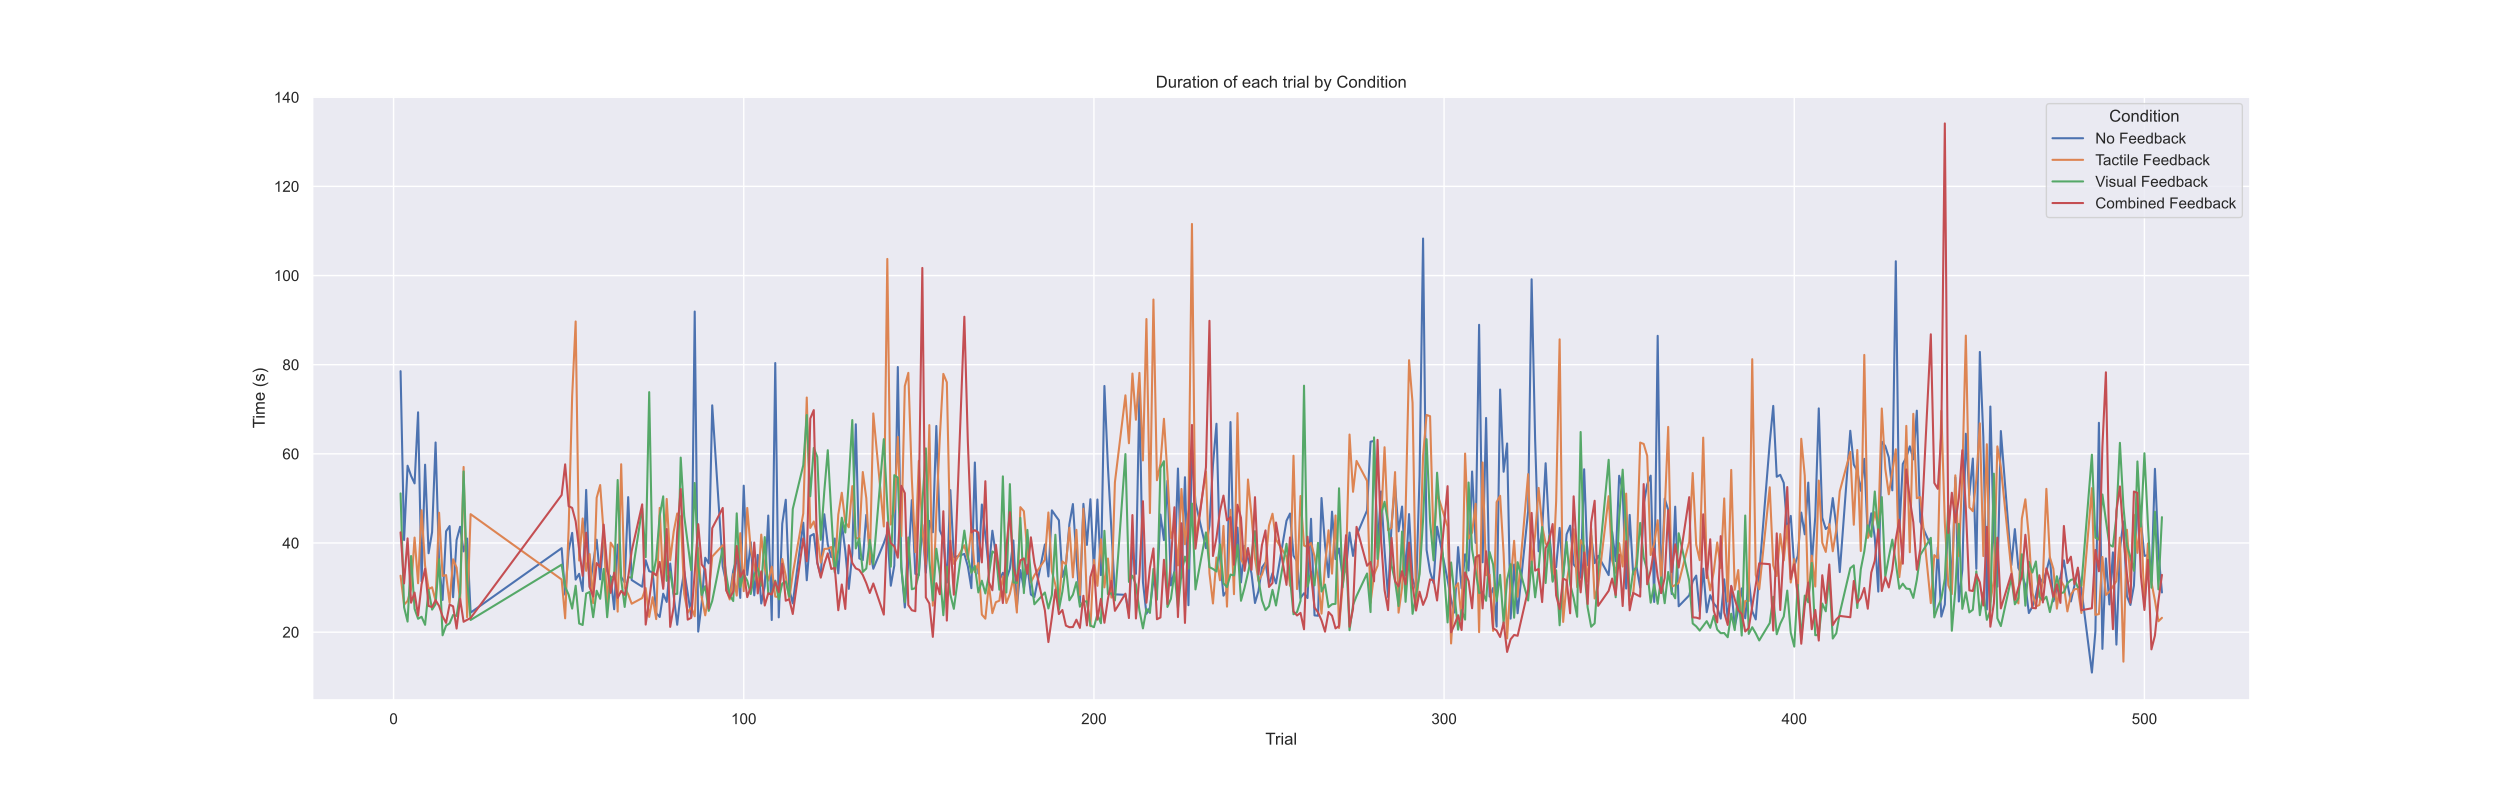 <?xml version="1.0" encoding="utf-8" standalone="no"?>
<!DOCTYPE svg PUBLIC "-//W3C//DTD SVG 1.1//EN"
  "http://www.w3.org/Graphics/SVG/1.1/DTD/svg11.dtd">
<!-- Created with matplotlib (https://matplotlib.org/) -->
<svg height="576pt" version="1.1" viewBox="0 0 1800 576" width="1800pt" xmlns="http://www.w3.org/2000/svg" xmlns:xlink="http://www.w3.org/1999/xlink">
 <defs>
  <style type="text/css">*{stroke-linecap:butt;stroke-linejoin:round;}</style>
 </defs>
 <g id="figure_1">
  <g id="patch_1">
   <path d="M 0 576 
L 1800 576 
L 1800 0 
L 0 0 
z
" style="fill:#ffffff;"/>
  </g>
  <g id="axes_1">
   <g id="patch_2">
    <path d="M 225 504 
L 1620 504 
L 1620 69.12 
L 225 69.12 
z
" style="fill:#eaeaf2;"/>
   </g>
   <g id="matplotlib.axis_1">
    <g id="xtick_1">
     <g id="line2d_1">
      <path clip-path="url(#p1264bc7a8e)" d="M 283.367 504 
L 283.367 69.12 
" style="fill:none;stroke:#ffffff;stroke-linecap:round;"/>
     </g>
     <g id="text_1">
      <!-- 0 -->
      <g style="fill:#262626;" transform="translate(280.308 521.374)scale(0.11 -0.11)">
       <defs>
        <path d="M 4.156 35.297 
Q 4.156 48 6.766 55.734 
Q 9.375 63.484 14.516 67.672 
Q 19.672 71.875 27.484 71.875 
Q 33.25 71.875 37.594 69.547 
Q 41.938 67.234 44.766 62.859 
Q 47.609 58.5 49.219 52.219 
Q 50.828 45.953 50.828 35.297 
Q 50.828 22.703 48.234 14.969 
Q 45.656 7.234 40.5 3 
Q 35.359 -1.219 27.484 -1.219 
Q 17.141 -1.219 11.234 6.203 
Q 4.156 15.141 4.156 35.297 
z
M 13.188 35.297 
Q 13.188 17.672 17.312 11.828 
Q 21.438 6 27.484 6 
Q 33.547 6 37.672 11.859 
Q 41.797 17.719 41.797 35.297 
Q 41.797 52.984 37.672 58.781 
Q 33.547 64.594 27.391 64.594 
Q 21.344 64.594 17.719 59.469 
Q 13.188 52.938 13.188 35.297 
z
" id="ArialMT-48"/>
       </defs>
       <use xlink:href="#ArialMT-48"/>
      </g>
     </g>
    </g>
    <g id="xtick_2">
     <g id="line2d_2">
      <path clip-path="url(#p1264bc7a8e)" d="M 535.49 504 
L 535.49 69.12 
" style="fill:none;stroke:#ffffff;stroke-linecap:round;"/>
     </g>
     <g id="text_2">
      <!-- 100 -->
      <g style="fill:#262626;" transform="translate(526.315 521.374)scale(0.11 -0.11)">
       <defs>
        <path d="M 37.25 0 
L 28.469 0 
L 28.469 56 
Q 25.297 52.984 20.141 49.953 
Q 14.984 46.922 10.891 45.406 
L 10.891 53.906 
Q 18.266 57.375 23.781 62.297 
Q 29.297 67.234 31.594 71.875 
L 37.25 71.875 
z
" id="ArialMT-49"/>
       </defs>
       <use xlink:href="#ArialMT-49"/>
       <use x="55.615" xlink:href="#ArialMT-48"/>
       <use x="111.23" xlink:href="#ArialMT-48"/>
      </g>
     </g>
    </g>
    <g id="xtick_3">
     <g id="line2d_3">
      <path clip-path="url(#p1264bc7a8e)" d="M 787.614 504 
L 787.614 69.12 
" style="fill:none;stroke:#ffffff;stroke-linecap:round;"/>
     </g>
     <g id="text_3">
      <!-- 200 -->
      <g style="fill:#262626;" transform="translate(778.438 521.374)scale(0.11 -0.11)">
       <defs>
        <path d="M 50.344 8.453 
L 50.344 0 
L 3.031 0 
Q 2.938 3.172 4.047 6.109 
Q 5.859 10.938 9.828 15.625 
Q 13.812 20.312 21.344 26.469 
Q 33.016 36.031 37.109 41.625 
Q 41.219 47.219 41.219 52.203 
Q 41.219 57.422 37.469 61 
Q 33.734 64.594 27.734 64.594 
Q 21.391 64.594 17.578 60.781 
Q 13.766 56.984 13.719 50.25 
L 4.688 51.172 
Q 5.609 61.281 11.656 66.578 
Q 17.719 71.875 27.938 71.875 
Q 38.234 71.875 44.234 66.156 
Q 50.25 60.453 50.25 52 
Q 50.25 47.703 48.484 43.547 
Q 46.734 39.406 42.656 34.812 
Q 38.578 30.219 29.109 22.219 
Q 21.188 15.578 18.938 13.203 
Q 16.703 10.844 15.234 8.453 
z
" id="ArialMT-50"/>
       </defs>
       <use xlink:href="#ArialMT-50"/>
       <use x="55.615" xlink:href="#ArialMT-48"/>
       <use x="111.23" xlink:href="#ArialMT-48"/>
      </g>
     </g>
    </g>
    <g id="xtick_4">
     <g id="line2d_4">
      <path clip-path="url(#p1264bc7a8e)" d="M 1039.737 504 
L 1039.737 69.12 
" style="fill:none;stroke:#ffffff;stroke-linecap:round;"/>
     </g>
     <g id="text_4">
      <!-- 300 -->
      <g style="fill:#262626;" transform="translate(1030.562 521.374)scale(0.11 -0.11)">
       <defs>
        <path d="M 4.203 18.891 
L 12.984 20.062 
Q 14.5 12.594 18.141 9.297 
Q 21.781 6 27 6 
Q 33.203 6 37.469 10.297 
Q 41.75 14.594 41.75 20.953 
Q 41.75 27 37.797 30.922 
Q 33.844 34.859 27.734 34.859 
Q 25.25 34.859 21.531 33.891 
L 22.516 41.609 
Q 23.391 41.5 23.922 41.5 
Q 29.547 41.5 34.031 44.422 
Q 38.531 47.359 38.531 53.469 
Q 38.531 58.297 35.25 61.469 
Q 31.984 64.656 26.812 64.656 
Q 21.688 64.656 18.266 61.422 
Q 14.844 58.203 13.875 51.766 
L 5.078 53.328 
Q 6.688 62.156 12.391 67.016 
Q 18.109 71.875 26.609 71.875 
Q 32.469 71.875 37.391 69.359 
Q 42.328 66.844 44.938 62.5 
Q 47.562 58.156 47.562 53.266 
Q 47.562 48.641 45.062 44.828 
Q 42.578 41.016 37.703 38.766 
Q 44.047 37.312 47.562 32.688 
Q 51.078 28.078 51.078 21.141 
Q 51.078 11.766 44.234 5.25 
Q 37.406 -1.266 26.953 -1.266 
Q 17.531 -1.266 11.297 4.344 
Q 5.078 9.969 4.203 18.891 
z
" id="ArialMT-51"/>
       </defs>
       <use xlink:href="#ArialMT-51"/>
       <use x="55.615" xlink:href="#ArialMT-48"/>
       <use x="111.23" xlink:href="#ArialMT-48"/>
      </g>
     </g>
    </g>
    <g id="xtick_5">
     <g id="line2d_5">
      <path clip-path="url(#p1264bc7a8e)" d="M 1291.861 504 
L 1291.861 69.12 
" style="fill:none;stroke:#ffffff;stroke-linecap:round;"/>
     </g>
     <g id="text_5">
      <!-- 400 -->
      <g style="fill:#262626;" transform="translate(1282.686 521.374)scale(0.11 -0.11)">
       <defs>
        <path d="M 32.328 0 
L 32.328 17.141 
L 1.266 17.141 
L 1.266 25.203 
L 33.938 71.578 
L 41.109 71.578 
L 41.109 25.203 
L 50.781 25.203 
L 50.781 17.141 
L 41.109 17.141 
L 41.109 0 
z
M 32.328 25.203 
L 32.328 57.469 
L 9.906 25.203 
z
" id="ArialMT-52"/>
       </defs>
       <use xlink:href="#ArialMT-52"/>
       <use x="55.615" xlink:href="#ArialMT-48"/>
       <use x="111.23" xlink:href="#ArialMT-48"/>
      </g>
     </g>
    </g>
    <g id="xtick_6">
     <g id="line2d_6">
      <path clip-path="url(#p1264bc7a8e)" d="M 1543.985 504 
L 1543.985 69.12 
" style="fill:none;stroke:#ffffff;stroke-linecap:round;"/>
     </g>
     <g id="text_6">
      <!-- 500 -->
      <g style="fill:#262626;" transform="translate(1534.809 521.374)scale(0.11 -0.11)">
       <defs>
        <path d="M 4.156 18.75 
L 13.375 19.531 
Q 14.406 12.797 18.141 9.391 
Q 21.875 6 27.156 6 
Q 33.5 6 37.891 10.781 
Q 42.281 15.578 42.281 23.484 
Q 42.281 31 38.062 35.344 
Q 33.844 39.703 27 39.703 
Q 22.75 39.703 19.328 37.766 
Q 15.922 35.844 13.969 32.766 
L 5.719 33.844 
L 12.641 70.609 
L 48.25 70.609 
L 48.25 62.203 
L 19.672 62.203 
L 15.828 42.969 
Q 22.266 47.469 29.344 47.469 
Q 38.719 47.469 45.156 40.969 
Q 51.609 34.469 51.609 24.266 
Q 51.609 14.547 45.953 7.469 
Q 39.062 -1.219 27.156 -1.219 
Q 17.391 -1.219 11.203 4.25 
Q 5.031 9.719 4.156 18.75 
z
" id="ArialMT-53"/>
       </defs>
       <use xlink:href="#ArialMT-53"/>
       <use x="55.615" xlink:href="#ArialMT-48"/>
       <use x="111.23" xlink:href="#ArialMT-48"/>
      </g>
     </g>
    </g>
    <g id="text_7">
     <!-- Trial -->
     <g style="fill:#262626;" transform="translate(911.06 536.149)scale(0.12 -0.12)">
      <defs>
       <path d="M 25.922 0 
L 25.922 63.141 
L 2.344 63.141 
L 2.344 71.578 
L 59.078 71.578 
L 59.078 63.141 
L 35.406 63.141 
L 35.406 0 
z
" id="ArialMT-84"/>
       <path d="M 6.5 0 
L 6.5 51.859 
L 14.406 51.859 
L 14.406 44 
Q 17.438 49.516 20 51.266 
Q 22.562 53.031 25.641 53.031 
Q 30.078 53.031 34.672 50.203 
L 31.641 42.047 
Q 28.422 43.953 25.203 43.953 
Q 22.312 43.953 20.016 42.219 
Q 17.719 40.484 16.75 37.406 
Q 15.281 32.719 15.281 27.156 
L 15.281 0 
z
" id="ArialMT-114"/>
       <path d="M 6.641 61.469 
L 6.641 71.578 
L 15.438 71.578 
L 15.438 61.469 
z
M 6.641 0 
L 6.641 51.859 
L 15.438 51.859 
L 15.438 0 
z
" id="ArialMT-105"/>
       <path d="M 40.438 6.391 
Q 35.547 2.25 31.031 0.531 
Q 26.516 -1.172 21.344 -1.172 
Q 12.797 -1.172 8.203 3 
Q 3.609 7.172 3.609 13.672 
Q 3.609 17.484 5.344 20.625 
Q 7.078 23.781 9.891 25.688 
Q 12.703 27.594 16.219 28.562 
Q 18.797 29.25 24.031 29.891 
Q 34.672 31.156 39.703 32.906 
Q 39.75 34.719 39.75 35.203 
Q 39.75 40.578 37.25 42.781 
Q 33.891 45.75 27.25 45.75 
Q 21.047 45.75 18.094 43.578 
Q 15.141 41.406 13.719 35.891 
L 5.125 37.062 
Q 6.297 42.578 8.984 45.969 
Q 11.672 49.359 16.75 51.188 
Q 21.828 53.031 28.516 53.031 
Q 35.156 53.031 39.297 51.469 
Q 43.453 49.906 45.406 47.531 
Q 47.359 45.172 48.141 41.547 
Q 48.578 39.312 48.578 33.453 
L 48.578 21.734 
Q 48.578 9.469 49.141 6.219 
Q 49.703 2.984 51.375 0 
L 42.188 0 
Q 40.828 2.734 40.438 6.391 
z
M 39.703 26.031 
Q 34.906 24.078 25.344 22.703 
Q 19.922 21.922 17.672 20.938 
Q 15.438 19.969 14.203 18.094 
Q 12.984 16.219 12.984 13.922 
Q 12.984 10.406 15.641 8.062 
Q 18.312 5.719 23.438 5.719 
Q 28.516 5.719 32.469 7.938 
Q 36.422 10.156 38.281 14.016 
Q 39.703 17 39.703 22.797 
z
" id="ArialMT-97"/>
       <path d="M 6.391 0 
L 6.391 71.578 
L 15.188 71.578 
L 15.188 0 
z
" id="ArialMT-108"/>
      </defs>
      <use xlink:href="#ArialMT-84"/>
      <use x="57.334" xlink:href="#ArialMT-114"/>
      <use x="90.635" xlink:href="#ArialMT-105"/>
      <use x="112.852" xlink:href="#ArialMT-97"/>
      <use x="168.467" xlink:href="#ArialMT-108"/>
     </g>
    </g>
   </g>
   <g id="matplotlib.axis_2">
    <g id="ytick_1">
     <g id="line2d_7">
      <path clip-path="url(#p1264bc7a8e)" d="M 225 455.143 
L 1620 455.143 
" style="fill:none;stroke:#ffffff;stroke-linecap:round;"/>
     </g>
     <g id="text_8">
      <!-- 20 -->
      <g style="fill:#262626;" transform="translate(203.266 459.079)scale(0.11 -0.11)">
       <use xlink:href="#ArialMT-50"/>
       <use x="55.615" xlink:href="#ArialMT-48"/>
      </g>
     </g>
    </g>
    <g id="ytick_2">
     <g id="line2d_8">
      <path clip-path="url(#p1264bc7a8e)" d="M 225 390.954 
L 1620 390.954 
" style="fill:none;stroke:#ffffff;stroke-linecap:round;"/>
     </g>
     <g id="text_9">
      <!-- 40 -->
      <g style="fill:#262626;" transform="translate(203.266 394.891)scale(0.11 -0.11)">
       <use xlink:href="#ArialMT-52"/>
       <use x="55.615" xlink:href="#ArialMT-48"/>
      </g>
     </g>
    </g>
    <g id="ytick_3">
     <g id="line2d_9">
      <path clip-path="url(#p1264bc7a8e)" d="M 225 326.766 
L 1620 326.766 
" style="fill:none;stroke:#ffffff;stroke-linecap:round;"/>
     </g>
     <g id="text_10">
      <!-- 60 -->
      <g style="fill:#262626;" transform="translate(203.266 330.703)scale(0.11 -0.11)">
       <defs>
        <path d="M 49.75 54.047 
L 41.016 53.375 
Q 39.844 58.547 37.703 60.891 
Q 34.125 64.656 28.906 64.656 
Q 24.703 64.656 21.531 62.312 
Q 17.391 59.281 14.984 53.469 
Q 12.594 47.656 12.5 36.922 
Q 15.672 41.75 20.266 44.094 
Q 24.859 46.438 29.891 46.438 
Q 38.672 46.438 44.844 39.969 
Q 51.031 33.5 51.031 23.25 
Q 51.031 16.5 48.125 10.719 
Q 45.219 4.938 40.141 1.859 
Q 35.062 -1.219 28.609 -1.219 
Q 17.625 -1.219 10.688 6.859 
Q 3.766 14.938 3.766 33.5 
Q 3.766 54.25 11.422 63.672 
Q 18.109 71.875 29.438 71.875 
Q 37.891 71.875 43.281 67.141 
Q 48.688 62.406 49.75 54.047 
z
M 13.875 23.188 
Q 13.875 18.656 15.797 14.5 
Q 17.719 10.359 21.188 8.172 
Q 24.656 6 28.469 6 
Q 34.031 6 38.031 10.484 
Q 42.047 14.984 42.047 22.703 
Q 42.047 30.125 38.078 34.391 
Q 34.125 38.672 28.125 38.672 
Q 22.172 38.672 18.016 34.391 
Q 13.875 30.125 13.875 23.188 
z
" id="ArialMT-54"/>
       </defs>
       <use xlink:href="#ArialMT-54"/>
       <use x="55.615" xlink:href="#ArialMT-48"/>
      </g>
     </g>
    </g>
    <g id="ytick_4">
     <g id="line2d_10">
      <path clip-path="url(#p1264bc7a8e)" d="M 225 262.578 
L 1620 262.578 
" style="fill:none;stroke:#ffffff;stroke-linecap:round;"/>
     </g>
     <g id="text_11">
      <!-- 80 -->
      <g style="fill:#262626;" transform="translate(203.266 266.514)scale(0.11 -0.11)">
       <defs>
        <path d="M 17.672 38.812 
Q 12.203 40.828 9.562 44.531 
Q 6.938 48.25 6.938 53.422 
Q 6.938 61.234 12.547 66.547 
Q 18.172 71.875 27.484 71.875 
Q 36.859 71.875 42.578 66.422 
Q 48.297 60.984 48.297 53.172 
Q 48.297 48.188 45.672 44.5 
Q 43.062 40.828 37.75 38.812 
Q 44.344 36.672 47.781 31.875 
Q 51.219 27.094 51.219 20.453 
Q 51.219 11.281 44.719 5.031 
Q 38.234 -1.219 27.641 -1.219 
Q 17.047 -1.219 10.547 5.047 
Q 4.047 11.328 4.047 20.703 
Q 4.047 27.688 7.594 32.391 
Q 11.141 37.109 17.672 38.812 
z
M 15.922 53.719 
Q 15.922 48.641 19.188 45.406 
Q 22.469 42.188 27.688 42.188 
Q 32.766 42.188 36.016 45.375 
Q 39.266 48.578 39.266 53.219 
Q 39.266 58.062 35.906 61.359 
Q 32.562 64.656 27.594 64.656 
Q 22.562 64.656 19.234 61.422 
Q 15.922 58.203 15.922 53.719 
z
M 13.094 20.656 
Q 13.094 16.891 14.875 13.375 
Q 16.656 9.859 20.172 7.922 
Q 23.688 6 27.734 6 
Q 34.031 6 38.125 10.047 
Q 42.234 14.109 42.234 20.359 
Q 42.234 26.703 38.016 30.859 
Q 33.797 35.016 27.438 35.016 
Q 21.234 35.016 17.156 30.906 
Q 13.094 26.812 13.094 20.656 
z
" id="ArialMT-56"/>
       </defs>
       <use xlink:href="#ArialMT-56"/>
       <use x="55.615" xlink:href="#ArialMT-48"/>
      </g>
     </g>
    </g>
    <g id="ytick_5">
     <g id="line2d_11">
      <path clip-path="url(#p1264bc7a8e)" d="M 225 198.389 
L 1620 198.389 
" style="fill:none;stroke:#ffffff;stroke-linecap:round;"/>
     </g>
     <g id="text_12">
      <!-- 100 -->
      <g style="fill:#262626;" transform="translate(197.149 202.326)scale(0.11 -0.11)">
       <use xlink:href="#ArialMT-49"/>
       <use x="55.615" xlink:href="#ArialMT-48"/>
       <use x="111.23" xlink:href="#ArialMT-48"/>
      </g>
     </g>
    </g>
    <g id="ytick_6">
     <g id="line2d_12">
      <path clip-path="url(#p1264bc7a8e)" d="M 225 134.201 
L 1620 134.201 
" style="fill:none;stroke:#ffffff;stroke-linecap:round;"/>
     </g>
     <g id="text_13">
      <!-- 120 -->
      <g style="fill:#262626;" transform="translate(197.149 138.138)scale(0.11 -0.11)">
       <use xlink:href="#ArialMT-49"/>
       <use x="55.615" xlink:href="#ArialMT-50"/>
       <use x="111.23" xlink:href="#ArialMT-48"/>
      </g>
     </g>
    </g>
    <g id="ytick_7">
     <g id="line2d_13">
      <path clip-path="url(#p1264bc7a8e)" d="M 225 70.013 
L 1620 70.013 
" style="fill:none;stroke:#ffffff;stroke-linecap:round;"/>
     </g>
     <g id="text_14">
      <!-- 140 -->
      <g style="fill:#262626;" transform="translate(197.149 73.949)scale(0.11 -0.11)">
       <use xlink:href="#ArialMT-49"/>
       <use x="55.615" xlink:href="#ArialMT-52"/>
       <use x="111.23" xlink:href="#ArialMT-48"/>
      </g>
     </g>
    </g>
    <g id="text_15">
     <!-- Time (s) -->
     <g style="fill:#262626;" transform="translate(190.623 308.33)rotate(-90)scale(0.12 -0.12)">
      <defs>
       <path d="M 6.594 0 
L 6.594 51.859 
L 14.453 51.859 
L 14.453 44.578 
Q 16.891 48.391 20.938 50.703 
Q 25 53.031 30.172 53.031 
Q 35.938 53.031 39.625 50.641 
Q 43.312 48.25 44.828 43.953 
Q 50.984 53.031 60.844 53.031 
Q 68.562 53.031 72.703 48.75 
Q 76.859 44.484 76.859 35.594 
L 76.859 0 
L 68.109 0 
L 68.109 32.672 
Q 68.109 37.938 67.25 40.25 
Q 66.406 42.578 64.156 43.984 
Q 61.922 45.406 58.891 45.406 
Q 53.422 45.406 49.797 41.766 
Q 46.188 38.141 46.188 30.125 
L 46.188 0 
L 37.406 0 
L 37.406 33.688 
Q 37.406 39.547 35.25 42.469 
Q 33.109 45.406 28.219 45.406 
Q 24.516 45.406 21.359 43.453 
Q 18.219 41.5 16.797 37.734 
Q 15.375 33.984 15.375 26.906 
L 15.375 0 
z
" id="ArialMT-109"/>
       <path d="M 42.094 16.703 
L 51.172 15.578 
Q 49.031 7.625 43.219 3.219 
Q 37.406 -1.172 28.375 -1.172 
Q 17 -1.172 10.328 5.828 
Q 3.656 12.844 3.656 25.484 
Q 3.656 38.578 10.391 45.797 
Q 17.141 53.031 27.875 53.031 
Q 38.281 53.031 44.875 45.953 
Q 51.469 38.875 51.469 26.031 
Q 51.469 25.25 51.422 23.688 
L 12.75 23.688 
Q 13.234 15.141 17.578 10.594 
Q 21.922 6.062 28.422 6.062 
Q 33.25 6.062 36.672 8.594 
Q 40.094 11.141 42.094 16.703 
z
M 13.234 30.906 
L 42.188 30.906 
Q 41.609 37.453 38.875 40.719 
Q 34.672 45.797 27.984 45.797 
Q 21.922 45.797 17.797 41.75 
Q 13.672 37.703 13.234 30.906 
z
" id="ArialMT-101"/>
       <path id="ArialMT-32"/>
       <path d="M 23.391 -21.047 
Q 16.109 -11.859 11.078 0.438 
Q 6.062 12.75 6.062 25.922 
Q 6.062 37.547 9.812 48.188 
Q 14.203 60.547 23.391 72.797 
L 29.688 72.797 
Q 23.781 62.641 21.875 58.297 
Q 18.891 51.562 17.188 44.234 
Q 15.094 35.109 15.094 25.875 
Q 15.094 2.391 29.688 -21.047 
z
" id="ArialMT-40"/>
       <path d="M 3.078 15.484 
L 11.766 16.844 
Q 12.5 11.625 15.844 8.844 
Q 19.188 6.062 25.203 6.062 
Q 31.25 6.062 34.172 8.516 
Q 37.109 10.984 37.109 14.312 
Q 37.109 17.281 34.516 19 
Q 32.719 20.172 25.531 21.969 
Q 15.875 24.422 12.141 26.203 
Q 8.406 27.984 6.469 31.125 
Q 4.547 34.281 4.547 38.094 
Q 4.547 41.547 6.125 44.5 
Q 7.719 47.469 10.453 49.422 
Q 12.5 50.922 16.031 51.969 
Q 19.578 53.031 23.641 53.031 
Q 29.734 53.031 34.344 51.266 
Q 38.969 49.516 41.156 46.5 
Q 43.359 43.5 44.188 38.484 
L 35.594 37.312 
Q 35.016 41.312 32.203 43.547 
Q 29.391 45.797 24.266 45.797 
Q 18.219 45.797 15.625 43.797 
Q 13.031 41.797 13.031 39.109 
Q 13.031 37.406 14.109 36.031 
Q 15.188 34.625 17.484 33.688 
Q 18.797 33.203 25.25 31.453 
Q 34.578 28.953 38.25 27.359 
Q 41.938 25.781 44.031 22.75 
Q 46.141 19.734 46.141 15.234 
Q 46.141 10.844 43.578 6.953 
Q 41.016 3.078 36.172 0.953 
Q 31.344 -1.172 25.25 -1.172 
Q 15.141 -1.172 9.844 3.031 
Q 4.547 7.234 3.078 15.484 
z
" id="ArialMT-115"/>
       <path d="M 12.359 -21.047 
L 6.062 -21.047 
Q 20.656 2.391 20.656 25.875 
Q 20.656 35.062 18.562 44.094 
Q 16.891 51.422 13.922 58.156 
Q 12.016 62.547 6.062 72.797 
L 12.359 72.797 
Q 21.531 60.547 25.922 48.188 
Q 29.688 37.547 29.688 25.922 
Q 29.688 12.75 24.625 0.438 
Q 19.578 -11.859 12.359 -21.047 
z
" id="ArialMT-41"/>
      </defs>
      <use xlink:href="#ArialMT-84"/>
      <use x="57.334" xlink:href="#ArialMT-105"/>
      <use x="79.551" xlink:href="#ArialMT-109"/>
      <use x="162.852" xlink:href="#ArialMT-101"/>
      <use x="218.467" xlink:href="#ArialMT-32"/>
      <use x="246.25" xlink:href="#ArialMT-40"/>
      <use x="279.551" xlink:href="#ArialMT-115"/>
      <use x="329.551" xlink:href="#ArialMT-41"/>
     </g>
    </g>
   </g>
   <g id="line2d_14">
    <path clip-path="url(#p1264bc7a8e)" d="M 288.409 267.27 
L 290.93 388.801 
L 293.452 335.332 
L 295.973 342.627 
L 298.494 348.025 
L 301.015 296.873 
L 303.537 418.587 
L 306.058 334.587 
L 308.579 398.323 
L 311.1 383.117 
L 313.621 318.601 
L 316.143 405.182 
L 318.664 431.932 
L 321.185 382.533 
L 323.706 378.762 
L 326.228 429.984 
L 328.749 388.794 
L 331.27 379.291 
L 333.791 396.991 
L 336.313 387.745 
L 338.834 441.098 
L 404.386 394.68 
L 406.907 428.164 
L 409.428 396.346 
L 411.95 383.691 
L 414.471 417.3 
L 416.992 413.163 
L 419.513 425.542 
L 422.035 352.753 
L 424.556 422.564 
L 429.598 388.595 
L 432.12 417.092 
L 434.641 384.998 
L 437.162 411.308 
L 439.683 415.606 
L 442.204 438.659 
L 444.726 392.139 
L 447.247 415.58 
L 449.768 419.281 
L 452.289 357.936 
L 454.811 417.618 
L 462.374 422.413 
L 464.896 403.41 
L 467.417 411.267 
L 469.938 411.989 
L 472.459 441.384 
L 474.981 444.205 
L 477.502 427.49 
L 480.023 433.373 
L 482.544 405.746 
L 485.066 429.031 
L 487.587 449.805 
L 490.108 426.877 
L 492.629 411.267 
L 495.15 427.057 
L 497.672 443.878 
L 500.193 224.321 
L 502.714 454.761 
L 505.235 434.217 
L 507.757 401.587 
L 510.278 405.586 
L 512.799 291.848 
L 520.363 407.98 
L 522.884 419.634 
L 525.405 429.005 
L 527.927 410.955 
L 530.448 401.764 
L 532.969 430.481 
L 535.49 349.694 
L 538.011 413.921 
L 540.533 390.393 
L 543.054 428.63 
L 545.575 399.53 
L 548.096 434.509 
L 550.618 421.922 
L 553.139 371.21 
L 555.66 446.4 
L 558.181 261.4 
L 560.703 444.491 
L 563.224 377.038 
L 565.745 359.829 
L 568.266 424.387 
L 570.788 434.4 
L 578.351 376.319 
L 580.872 417.772 
L 583.394 385.899 
L 585.915 384.462 
L 588.436 405.188 
L 590.957 414.707 
L 593.479 370.286 
L 596 392.033 
L 598.521 401.147 
L 601.042 387.748 
L 603.564 412.83 
L 606.085 376.454 
L 608.606 396.779 
L 611.127 423.973 
L 613.649 398.48 
L 616.17 305.481 
L 618.691 402.049 
L 621.212 403.253 
L 623.734 370.722 
L 626.255 395.252 
L 628.776 409.495 
L 636.34 391.079 
L 638.861 383.768 
L 641.382 421.713 
L 643.903 407.184 
L 646.425 264.266 
L 648.946 407.903 
L 651.467 437.375 
L 653.988 405.284 
L 656.51 360.096 
L 659.031 413.144 
L 661.552 414.062 
L 664.073 377.93 
L 666.595 412.348 
L 669.116 375.055 
L 671.637 383.248 
L 674.158 306.72 
L 676.679 381.884 
L 679.201 387.841 
L 681.722 419.38 
L 684.243 352.897 
L 686.764 401.378 
L 694.328 398.837 
L 696.849 407.775 
L 699.371 423.466 
L 701.892 333.005 
L 704.413 412.987 
L 706.934 363.254 
L 709.456 385.511 
L 711.977 409.803 
L 714.498 382.122 
L 717.019 399.148 
L 719.54 417.865 
L 722.062 412.422 
L 724.583 417.223 
L 727.104 409.518 
L 729.625 389.138 
L 732.147 437.019 
L 734.668 410.49 
L 737.189 423.511 
L 739.71 406.664 
L 742.232 428.058 
L 744.753 429.907 
L 752.317 392.058 
L 754.838 415.041 
L 757.359 367.461 
L 759.88 371.136 
L 762.402 374.602 
L 764.923 415.269 
L 767.444 407.155 
L 769.965 377.343 
L 772.486 362.92 
L 775.008 401.407 
L 777.529 433.887 
L 780.05 362.792 
L 782.571 392.341 
L 785.093 359.476 
L 787.614 410.32 
L 790.135 359.656 
L 792.656 414.113 
L 795.178 277.906 
L 797.699 335.839 
L 802.741 427.93 
L 810.305 428.283 
L 812.826 441.779 
L 815.347 394.501 
L 817.869 413.141 
L 820.39 281.68 
L 822.911 419.043 
L 825.432 441.923 
L 827.954 437.43 
L 830.475 417.836 
L 832.996 425.337 
L 835.517 370.494 
L 838.039 388.826 
L 840.56 346.173 
L 843.081 421.511 
L 845.602 411.215 
L 848.124 337.344 
L 850.645 416.09 
L 853.166 343.612 
L 855.687 435.735 
L 858.208 323.505 
L 860.73 361.838 
L 868.293 394.677 
L 870.815 378.248 
L 873.336 334.623 
L 875.857 305.099 
L 878.378 401.176 
L 880.9 428.88 
L 883.421 425.205 
L 885.942 303.892 
L 888.463 415.452 
L 890.985 379.866 
L 893.506 419.326 
L 896.027 393.085 
L 898.548 402.226 
L 901.069 412.849 
L 903.591 434.14 
L 906.112 425.491 
L 908.633 408.622 
L 911.154 405.028 
L 913.676 420.866 
L 916.197 412.73 
L 918.718 420.044 
L 926.282 374.933 
L 928.803 369.756 
L 931.324 400.124 
L 933.846 404.129 
L 936.367 430.52 
L 938.888 427.16 
L 941.409 430.575 
L 943.931 373.55 
L 946.452 443.078 
L 948.973 443.335 
L 951.494 358.581 
L 954.015 392.492 
L 956.537 415.551 
L 959.058 368.389 
L 961.579 402.563 
L 964.1 394.915 
L 966.622 414.913 
L 969.143 409.752 
L 971.664 383.435 
L 974.185 400.252 
L 976.707 385.54 
L 984.27 367.513 
L 986.792 318.014 
L 989.313 317.475 
L 991.834 394.164 
L 994.355 353.857 
L 996.876 396.32 
L 999.398 429.852 
L 1001.919 377.812 
L 1004.44 349.261 
L 1006.961 382.539 
L 1009.483 364.74 
L 1012.004 414.017 
L 1014.525 370.154 
L 1017.046 416.35 
L 1019.568 425.285 
L 1022.089 342.505 
L 1024.61 171.761 
L 1027.131 395.861 
L 1029.653 411.6 
L 1032.174 419.74 
L 1034.695 379.221 
L 1042.259 417.608 
L 1044.78 431.701 
L 1047.301 441.024 
L 1049.822 393.939 
L 1052.344 423.536 
L 1054.865 399.119 
L 1057.386 410.776 
L 1059.907 339.501 
L 1062.429 390.858 
L 1064.95 233.876 
L 1067.471 404.848 
L 1069.992 300.937 
L 1072.514 429.467 
L 1075.035 423.385 
L 1077.556 451.137 
L 1080.077 280.477 
L 1082.599 339.655 
L 1085.12 319.301 
L 1087.641 445.408 
L 1090.162 406.44 
L 1092.683 441.538 
L 1100.247 368.106 
L 1102.768 201.104 
L 1105.29 316.72 
L 1107.811 396.937 
L 1110.332 382.379 
L 1112.853 333.547 
L 1115.375 383.277 
L 1117.896 409.726 
L 1120.417 408.362 
L 1122.938 380.097 
L 1125.46 414.884 
L 1127.981 384.667 
L 1130.502 378.505 
L 1133.023 406.382 
L 1135.544 409.62 
L 1138.066 415.965 
L 1140.587 337.887 
L 1143.108 406.979 
L 1145.629 385.511 
L 1148.151 405.461 
L 1150.672 400.178 
L 1158.236 414.068 
L 1160.757 382.972 
L 1163.278 404.004 
L 1165.799 342.559 
L 1168.321 352.855 
L 1170.842 423.742 
L 1173.363 370.751 
L 1175.884 413.504 
L 1178.405 408.645 
L 1180.927 423.074 
L 1183.448 363.17 
L 1185.969 348.795 
L 1188.49 342.482 
L 1191.012 433.396 
L 1193.533 241.806 
L 1196.054 426.999 
L 1198.575 359.066 
L 1201.097 367.134 
L 1203.618 427.622 
L 1206.139 364.82 
L 1208.66 436.506 
L 1216.224 428.671 
L 1218.745 418.607 
L 1221.266 414.447 
L 1223.788 440.228 
L 1226.309 409.418 
L 1228.83 440.819 
L 1231.351 428.585 
L 1233.873 434.397 
L 1236.394 437.577 
L 1238.915 445.36 
L 1241.436 417.121 
L 1243.958 445.976 
L 1246.479 422.407 
L 1249 451.343 
L 1251.521 439.047 
L 1254.043 423.668 
L 1256.564 445.155 
L 1259.085 416.784 
L 1261.606 440.148 
L 1264.128 445.98 
L 1266.649 412.855 
L 1274.212 318.681 
L 1276.734 292.258 
L 1279.255 343.253 
L 1281.776 341.892 
L 1284.297 347.669 
L 1286.819 381.249 
L 1289.34 371.47 
L 1291.861 407.618 
L 1294.382 400.226 
L 1296.904 369.053 
L 1299.425 384.715 
L 1301.946 347.486 
L 1304.467 405.743 
L 1306.989 372.134 
L 1309.51 294.056 
L 1312.031 372.728 
L 1314.552 380.867 
L 1317.073 378.868 
L 1319.595 358.629 
L 1322.116 378.758 
L 1324.637 411.883 
L 1332.201 310.176 
L 1334.722 334.504 
L 1337.243 339.119 
L 1339.765 353.34 
L 1342.286 330.386 
L 1344.807 386.718 
L 1347.328 369.618 
L 1349.85 387.055 
L 1352.371 425.95 
L 1354.892 317.985 
L 1357.413 321.194 
L 1359.934 329.385 
L 1362.456 353.032 
L 1364.977 188.119 
L 1367.498 382.745 
L 1370.019 334.032 
L 1372.541 329.311 
L 1375.062 321.371 
L 1377.583 330.723 
L 1380.104 295.702 
L 1382.626 375.661 
L 1390.189 392.931 
L 1392.711 441.409 
L 1395.232 394.116 
L 1397.753 443.926 
L 1400.274 435.247 
L 1402.795 369.053 
L 1405.317 423.536 
L 1407.838 343.869 
L 1410.359 433.065 
L 1412.88 410.137 
L 1415.402 312.288 
L 1417.923 356.501 
L 1420.444 330.152 
L 1422.965 409.543 
L 1425.487 253.412 
L 1428.008 314.907 
L 1430.529 438.813 
L 1433.05 292.717 
L 1435.572 388.393 
L 1438.093 422.362 
L 1440.614 310.359 
L 1448.178 406.905 
L 1450.699 380.973 
L 1453.22 408.905 
L 1455.741 413.831 
L 1458.263 421.357 
L 1460.784 441.381 
L 1463.305 436.814 
L 1465.826 428.675 
L 1468.348 415.76 
L 1470.869 419.531 
L 1473.39 411.161 
L 1475.911 401.407 
L 1478.433 432.937 
L 1483.475 415.734 
L 1485.996 403.468 
L 1488.518 420.176 
L 1491.039 433.01 
L 1493.56 421.761 
L 1496.081 409.774 
L 1498.602 424.258 
L 1506.166 484.233 
L 1508.687 454.53 
L 1511.209 304.428 
L 1513.73 467.175 
L 1516.251 402.075 
L 1518.772 435.196 
L 1521.294 397.71 
L 1523.815 464.11 
L 1526.336 395.271 
L 1528.857 375.501 
L 1531.379 429.236 
L 1533.9 435.552 
L 1536.421 421.717 
L 1538.942 364.765 
L 1541.463 375.703 
L 1543.985 400.223 
L 1546.506 399.71 
L 1549.027 418.302 
L 1551.548 337.575 
L 1554.07 397.476 
L 1556.591 426.566 
L 1556.591 426.566 
" style="fill:none;stroke:#4c72b0;stroke-linecap:round;stroke-width:1.5;"/>
   </g>
   <g id="line2d_15">
    <path clip-path="url(#p1264bc7a8e)" d="M 288.409 414.524 
L 290.93 435.376 
L 293.452 432.677 
L 295.973 424.13 
L 298.494 387.055 
L 301.015 419.942 
L 303.537 367.384 
L 306.058 407.374 
L 308.579 424.156 
L 311.1 422.869 
L 313.621 432.606 
L 316.143 369.159 
L 318.664 414.656 
L 321.185 414.091 
L 323.706 434.05 
L 326.228 402.714 
L 328.749 408.673 
L 331.27 433.81 
L 333.791 336.214 
L 336.313 444.343 
L 338.834 370.189 
L 404.386 417.246 
L 406.907 445.193 
L 409.428 380.431 
L 411.95 285.361 
L 414.471 231.466 
L 416.992 403.567 
L 419.513 373.315 
L 422.035 410.981 
L 424.556 398.939 
L 427.077 434.22 
L 429.598 358.401 
L 432.12 349.241 
L 434.641 383.977 
L 437.162 437.247 
L 439.683 390.73 
L 442.204 394.783 
L 444.726 440.366 
L 447.247 334.266 
L 449.768 423.087 
L 452.289 427.879 
L 454.811 434.679 
L 462.374 430.603 
L 464.896 423.443 
L 467.417 444.16 
L 469.938 430.01 
L 472.459 445.749 
L 474.981 365.696 
L 477.502 422.304 
L 480.023 359.248 
L 482.544 403.384 
L 485.066 382.687 
L 487.587 369.724 
L 490.108 372.112 
L 492.629 427.599 
L 495.15 441.053 
L 497.672 437.324 
L 500.193 443.72 
L 502.714 394.706 
L 505.235 430.135 
L 507.757 443.027 
L 510.278 427.85 
L 512.799 400.714 
L 520.363 392.553 
L 522.884 424.493 
L 525.405 431.598 
L 527.927 413.24 
L 530.448 428.825 
L 532.969 383.91 
L 535.49 425.645 
L 538.011 365.744 
L 540.533 395.447 
L 543.054 407.492 
L 545.575 423.151 
L 548.096 384.924 
L 550.618 409.363 
L 553.139 417.99 
L 555.66 408.006 
L 558.181 429.519 
L 560.703 429.878 
L 563.224 402.457 
L 565.745 414.608 
L 568.266 431.447 
L 570.788 413.192 
L 578.351 369.65 
L 580.872 286.225 
L 583.394 380.097 
L 585.915 375.475 
L 588.436 385.229 
L 590.957 405.079 
L 593.479 395.22 
L 596 395.066 
L 598.521 393.856 
L 601.042 411.366 
L 603.564 370.52 
L 606.085 354.787 
L 608.606 375.857 
L 611.127 379.644 
L 613.649 350.028 
L 616.17 387.222 
L 618.691 387.899 
L 621.212 339.864 
L 623.734 358.687 
L 626.255 406.286 
L 628.776 297.679 
L 636.34 379.051 
L 638.861 186.45 
L 641.382 377.658 
L 643.903 366.46 
L 646.425 314.573 
L 648.946 386.079 
L 651.467 277.983 
L 653.988 268.461 
L 656.51 344.678 
L 659.031 397.585 
L 661.552 331.843 
L 664.073 380.668 
L 666.595 406.234 
L 669.116 306.097 
L 671.637 436.075 
L 674.158 369.589 
L 676.679 314.65 
L 679.201 269.208 
L 681.722 275.255 
L 684.243 392.681 
L 686.764 405.955 
L 694.328 392.594 
L 696.849 402.55 
L 699.371 380.479 
L 701.892 411.88 
L 704.413 405.387 
L 706.934 442.481 
L 709.456 445.437 
L 711.977 420.741 
L 714.498 441.461 
L 717.019 433.575 
L 719.54 432.5 
L 722.062 415.112 
L 724.583 434.192 
L 727.104 427.596 
L 729.625 416.167 
L 732.147 441.021 
L 734.668 365.151 
L 737.189 368.052 
L 739.71 397.222 
L 742.232 419.274 
L 744.753 414.19 
L 752.317 402.996 
L 754.838 368.992 
L 757.359 411.366 
L 759.88 421.052 
L 762.402 434.166 
L 764.923 404.206 
L 767.444 406.308 
L 769.965 379.94 
L 772.486 415.683 
L 775.008 381.483 
L 777.529 428.363 
L 780.05 366.28 
L 782.571 431.804 
L 785.093 450.855 
L 787.614 403.073 
L 790.135 421.79 
L 792.656 388.258 
L 795.178 422.898 
L 797.699 402.149 
L 800.22 430.266 
L 802.741 347.207 
L 810.305 284.646 
L 812.826 319.121 
L 815.347 268.971 
L 817.869 302.22 
L 820.39 268.486 
L 822.911 331.503 
L 825.432 229.716 
L 827.954 369.368 
L 830.475 215.672 
L 832.996 345.766 
L 835.517 333.907 
L 838.039 301.53 
L 840.56 341.298 
L 843.081 387.44 
L 845.602 378.839 
L 848.124 407.107 
L 850.645 352.056 
L 853.166 391.856 
L 855.687 367.285 
L 858.208 161.269 
L 860.73 389.167 
L 868.293 339.552 
L 870.815 412.775 
L 873.336 434.503 
L 875.857 401.43 
L 878.378 417.785 
L 880.9 378.659 
L 883.421 436.765 
L 885.942 367.054 
L 888.463 427.798 
L 890.985 297.445 
L 893.506 402.823 
L 896.027 407.261 
L 898.548 345.23 
L 901.069 371.21 
L 903.591 402.226 
L 906.112 418.221 
L 908.633 413.654 
L 911.154 406.029 
L 913.676 378.428 
L 916.197 369.891 
L 918.718 388.464 
L 926.282 400.897 
L 928.803 421.742 
L 931.324 328.159 
L 933.846 424.13 
L 936.367 357.143 
L 938.888 392.752 
L 941.409 393.859 
L 943.931 390.957 
L 946.452 400.38 
L 948.973 416.967 
L 951.494 441.82 
L 954.015 407.261 
L 956.537 381.82 
L 959.058 413.009 
L 961.579 371.159 
L 964.1 452.139 
L 966.622 422.435 
L 969.143 405.233 
L 971.664 312.876 
L 974.185 354.097 
L 976.707 331.875 
L 984.27 346.228 
L 986.792 434.047 
L 989.313 413.651 
L 991.834 407.361 
L 994.355 375.812 
L 996.876 322.016 
L 999.398 381.766 
L 1001.919 379.885 
L 1004.44 339.915 
L 1006.961 441.101 
L 1009.483 423.052 
L 1012.004 369.929 
L 1014.525 259.343 
L 1017.046 290.079 
L 1019.568 436.99 
L 1022.089 409.62 
L 1024.61 328.39 
L 1027.131 298.754 
L 1029.653 299.653 
L 1032.174 392.216 
L 1034.695 354.929 
L 1042.259 379.195 
L 1044.78 463.288 
L 1047.301 423.716 
L 1049.822 419.916 
L 1052.344 446.439 
L 1054.865 326.564 
L 1057.386 387.851 
L 1059.907 383.377 
L 1062.429 362.715 
L 1064.95 455.146 
L 1067.471 332.979 
L 1069.992 414.165 
L 1072.514 413.728 
L 1075.035 454.199 
L 1077.556 361.53 
L 1080.077 357.015 
L 1082.599 398.657 
L 1085.12 459.665 
L 1087.641 418.581 
L 1090.162 389.388 
L 1092.683 429.625 
L 1100.247 341.427 
L 1102.768 406.154 
L 1105.29 385.283 
L 1107.811 351.286 
L 1110.332 378.45 
L 1112.853 391.343 
L 1115.375 394.189 
L 1117.896 417.811 
L 1120.417 361.168 
L 1122.938 244.335 
L 1125.46 447.774 
L 1127.981 419.457 
L 1130.502 403.692 
L 1133.023 381.05 
L 1135.544 422.692 
L 1138.066 388.903 
L 1140.587 393.368 
L 1143.108 418.761 
L 1145.629 380.739 
L 1148.151 430.883 
L 1150.672 421.784 
L 1158.236 357.268 
L 1160.757 403.49 
L 1163.278 412.316 
L 1165.799 391.14 
L 1168.321 407.903 
L 1170.842 355.42 
L 1173.363 435.578 
L 1175.884 427.49 
L 1178.405 400.428 
L 1180.927 318.653 
L 1183.448 319.631 
L 1185.969 328.233 
L 1188.49 399.636 
L 1191.012 391.288 
L 1193.533 374.577 
L 1196.054 418.635 
L 1198.575 368.334 
L 1201.097 307.381 
L 1203.618 422.419 
L 1206.139 421.303 
L 1208.66 419.685 
L 1216.224 390.065 
L 1218.745 340.582 
L 1221.266 392.212 
L 1223.788 403.304 
L 1226.309 315.109 
L 1228.83 410.365 
L 1231.351 425.025 
L 1233.873 411.758 
L 1236.394 390.569 
L 1238.915 408.905 
L 1241.436 358.886 
L 1243.958 433.091 
L 1246.479 338.346 
L 1249 424.592 
L 1251.521 410.442 
L 1254.043 449.343 
L 1256.564 432.76 
L 1259.085 432.754 
L 1261.606 258.63 
L 1264.128 413.889 
L 1266.649 424.278 
L 1274.212 350.853 
L 1276.734 407.191 
L 1279.255 414.707 
L 1281.776 384.539 
L 1284.297 403.487 
L 1286.819 378.422 
L 1289.34 419.403 
L 1291.861 402.486 
L 1294.382 430.806 
L 1296.904 315.931 
L 1299.425 342.508 
L 1301.946 433.116 
L 1304.467 400.075 
L 1306.989 422.304 
L 1309.51 346.026 
L 1312.031 390.8 
L 1314.552 397.373 
L 1317.073 377.452 
L 1319.595 396.911 
L 1322.116 381.711 
L 1324.637 353.677 
L 1332.201 325.415 
L 1334.722 377.815 
L 1337.243 324.019 
L 1339.765 396.718 
L 1342.286 255.549 
L 1344.807 387.257 
L 1347.328 382.404 
L 1349.85 368.735 
L 1352.371 379.429 
L 1354.892 294.133 
L 1357.413 337.585 
L 1359.934 355.882 
L 1364.977 323.486 
L 1367.498 415.542 
L 1370.019 394.215 
L 1372.541 306.64 
L 1375.062 397.607 
L 1377.583 297.958 
L 1380.104 358.687 
L 1382.626 357.91 
L 1390.189 434.224 
L 1392.711 399.687 
L 1395.232 401.921 
L 1397.753 295.805 
L 1400.274 376.425 
L 1402.795 421.363 
L 1405.317 427.728 
L 1407.838 342.248 
L 1410.359 400.355 
L 1412.88 341.841 
L 1415.402 241.655 
L 1417.923 365.26 
L 1420.444 368.052 
L 1422.965 345.156 
L 1425.487 304.81 
L 1428.008 400.358 
L 1430.529 319.863 
L 1433.05 433.498 
L 1435.572 417.708 
L 1438.093 321.4 
L 1440.614 336.317 
L 1448.178 410.545 
L 1450.699 427.936 
L 1453.22 434.423 
L 1455.741 373.315 
L 1458.263 359.505 
L 1460.784 386.747 
L 1463.305 426.595 
L 1465.826 436.631 
L 1468.348 435.607 
L 1470.869 417.117 
L 1473.39 351.982 
L 1475.911 401.256 
L 1478.433 409.572 
L 1480.954 438.223 
L 1483.475 417.554 
L 1485.996 421.896 
L 1488.518 440.206 
L 1491.039 428.084 
L 1493.56 424.284 
L 1496.081 423.976 
L 1498.602 441.361 
L 1506.166 351.469 
L 1508.687 442.7 
L 1511.209 442.151 
L 1513.73 401.019 
L 1516.251 428.363 
L 1518.772 426.078 
L 1523.815 418.379 
L 1526.336 387.081 
L 1528.857 476.376 
L 1531.379 381.429 
L 1533.9 418.796 
L 1536.421 370.619 
L 1538.942 398.066 
L 1541.463 370.209 
L 1543.985 436.762 
L 1546.506 391.314 
L 1549.027 419.146 
L 1551.548 432.394 
L 1554.07 447.283 
L 1556.591 444.847 
L 1556.591 444.847 
" style="fill:none;stroke:#dd8452;stroke-linecap:round;stroke-width:1.5;"/>
   </g>
   <g id="line2d_16">
    <path clip-path="url(#p1264bc7a8e)" d="M 288.409 355.266 
L 290.93 437.179 
L 293.452 447.543 
L 295.973 400.348 
L 298.494 438.328 
L 301.015 445.518 
L 303.537 444.077 
L 306.058 449.853 
L 308.579 424.663 
L 311.1 438.919 
L 313.621 435.039 
L 316.143 402.64 
L 318.664 457.402 
L 321.185 450.422 
L 323.706 448.83 
L 326.228 442.822 
L 328.749 443.464 
L 331.27 427.314 
L 333.791 339.427 
L 336.313 416.951 
L 338.834 446.387 
L 404.386 406.549 
L 406.907 422.599 
L 409.428 428.167 
L 411.95 438.184 
L 414.471 421.742 
L 416.992 448.907 
L 419.513 449.985 
L 422.035 427.394 
L 424.556 426.232 
L 427.077 444.362 
L 429.598 425.34 
L 432.12 431.114 
L 434.641 409.623 
L 437.162 444.385 
L 439.683 416.116 
L 442.204 414.656 
L 444.726 345.615 
L 447.247 417.101 
L 449.768 436.993 
L 452.289 415.603 
L 454.811 415.885 
L 462.374 365.847 
L 464.896 401.173 
L 467.417 282.348 
L 469.938 415.683 
L 472.459 402.255 
L 474.981 371.409 
L 477.502 357.377 
L 480.023 418.199 
L 482.544 411.806 
L 485.066 427.696 
L 487.587 427.57 
L 490.108 329.478 
L 492.629 371.569 
L 497.672 410.545 
L 500.193 347.768 
L 502.714 407.415 
L 505.235 428.363 
L 507.757 422.05 
L 510.278 439.814 
L 512.799 432.629 
L 520.363 394.623 
L 522.884 414.04 
L 525.405 428.675 
L 527.927 432.731 
L 530.448 369.615 
L 532.969 422.747 
L 535.49 413.292 
L 538.011 418.122 
L 540.533 427.67 
L 543.054 413.683 
L 545.575 409.081 
L 548.096 421.665 
L 550.618 386.724 
L 553.139 427.262 
L 555.66 427.442 
L 558.181 418.067 
L 560.703 431.569 
L 563.224 420.121 
L 565.745 418.632 
L 568.266 429.57 
L 570.788 366.515 
L 578.351 334.899 
L 580.872 298.834 
L 583.394 357.275 
L 585.915 322.549 
L 588.436 328.923 
L 590.957 388.643 
L 593.479 353.799 
L 596 324.144 
L 598.521 369.676 
L 601.042 412.117 
L 603.564 396.17 
L 606.085 372.767 
L 608.606 383.431 
L 611.127 346.321 
L 613.649 302.432 
L 616.17 394.886 
L 618.691 387.668 
L 621.212 411.803 
L 623.734 409.312 
L 626.255 388.695 
L 628.776 406.334 
L 636.34 316.213 
L 638.861 363.944 
L 641.382 408.028 
L 643.903 342.142 
L 646.425 343.882 
L 648.946 408.805 
L 651.467 433.579 
L 653.988 386.975 
L 656.51 424.258 
L 659.031 423.462 
L 661.552 413.343 
L 664.073 362.833 
L 666.595 322.828 
L 669.116 403.192 
L 671.637 432.343 
L 674.158 395.117 
L 676.679 413.212 
L 679.201 442.95 
L 681.722 407.999 
L 684.243 428.029 
L 686.764 438.351 
L 694.328 382.042 
L 696.849 400.454 
L 699.371 412.47 
L 701.892 407.518 
L 704.413 426.54 
L 706.934 418.119 
L 709.456 427.288 
L 711.977 414.065 
L 714.498 397.065 
L 717.019 398.58 
L 719.54 424.57 
L 722.062 342.993 
L 724.583 426.592 
L 727.104 348.564 
L 729.625 419.354 
L 732.147 419.691 
L 734.668 372.879 
L 737.189 427.031 
L 739.71 381.538 
L 742.232 416.094 
L 744.753 435.068 
L 752.317 426.595 
L 754.838 438.072 
L 757.359 428.338 
L 759.88 385.026 
L 762.402 439.073 
L 764.923 425.876 
L 767.444 407.258 
L 769.965 432.195 
L 772.486 428.212 
L 775.008 419.146 
L 777.529 436.814 
L 780.05 433.091 
L 782.571 432.985 
L 785.093 450.348 
L 787.614 451.603 
L 790.135 442.363 
L 792.656 448.727 
L 795.178 382.199 
L 797.699 427.725 
L 800.22 427.134 
L 802.741 432.32 
L 810.305 326.942 
L 812.826 418.95 
L 815.347 414.527 
L 817.869 421.046 
L 820.39 439.506 
L 822.911 452.427 
L 825.432 438.377 
L 827.954 441.284 
L 830.475 409.623 
L 832.996 431.756 
L 835.517 336.86 
L 838.039 332.068 
L 840.56 436.99 
L 843.081 431.066 
L 845.602 412.111 
L 848.124 437.815 
L 850.645 412.984 
L 853.166 400.791 
L 855.687 409.341 
L 858.208 362.583 
L 860.73 424.38 
L 868.293 383.354 
L 870.815 408.362 
L 873.336 409.62 
L 875.857 411.469 
L 878.378 392.113 
L 880.9 419.967 
L 883.421 422.699 
L 885.942 413.706 
L 888.463 414.296 
L 890.985 392.447 
L 893.506 432.548 
L 896.027 423.36 
L 898.548 412.451 
L 901.069 400.246 
L 903.591 382.408 
L 906.112 417.506 
L 908.633 432.269 
L 911.154 439.246 
L 913.676 436.454 
L 916.197 424.698 
L 918.718 435.937 
L 926.282 391.493 
L 928.803 416.299 
L 931.324 442.231 
L 933.846 440.742 
L 936.367 432.651 
L 938.888 277.7 
L 941.409 422.339 
L 943.931 411.703 
L 946.452 421.485 
L 948.973 390.855 
L 951.494 425.898 
L 954.015 420.892 
L 956.537 437.196 
L 959.058 435.064 
L 961.579 434.76 
L 964.1 351.572 
L 966.622 422.891 
L 969.143 398.557 
L 971.664 453.756 
L 974.185 435.607 
L 976.707 429.137 
L 984.27 412.932 
L 986.792 440.694 
L 989.313 314.933 
L 991.834 402.463 
L 994.355 370.42 
L 996.876 361.274 
L 999.398 376.319 
L 1001.919 407.261 
L 1004.44 418.17 
L 1006.961 436.377 
L 1009.483 382.716 
L 1012.004 433.296 
L 1014.525 399.016 
L 1017.046 441.945 
L 1019.568 428.338 
L 1022.089 413.446 
L 1024.61 374.419 
L 1027.131 316.217 
L 1029.653 375.366 
L 1032.174 403.461 
L 1034.695 340.351 
L 1042.259 448.136 
L 1044.78 404.973 
L 1049.822 453.32 
L 1052.344 439.33 
L 1054.865 446.108 
L 1057.386 347.412 
L 1059.907 395.707 
L 1062.429 410.955 
L 1064.95 426.951 
L 1067.471 426.309 
L 1069.992 432.548 
L 1072.514 397.505 
L 1075.035 406.411 
L 1077.556 432.805 
L 1080.077 413.911 
L 1082.599 448.595 
L 1085.12 417.275 
L 1087.641 406.26 
L 1090.162 444.747 
L 1092.683 404.796 
L 1100.247 432.343 
L 1102.768 404.318 
L 1105.29 430.058 
L 1107.811 409.72 
L 1110.332 379.503 
L 1112.853 419.762 
L 1115.375 385.925 
L 1117.896 418.815 
L 1120.417 410.593 
L 1122.938 450.187 
L 1125.46 414.836 
L 1127.981 390.107 
L 1130.502 420.433 
L 1133.023 430.623 
L 1135.544 444.077 
L 1138.066 311.053 
L 1140.587 409.033 
L 1143.108 437.43 
L 1145.629 451.24 
L 1148.151 448.826 
L 1150.672 411.061 
L 1158.236 331.054 
L 1160.757 386.907 
L 1163.278 430.01 
L 1165.799 372.67 
L 1168.321 338.169 
L 1173.363 429.06 
L 1175.884 411.263 
L 1178.405 408.057 
L 1180.927 376.55 
L 1183.448 401.378 
L 1185.969 410.442 
L 1188.49 433.909 
L 1191.012 420.815 
L 1193.533 434.705 
L 1196.054 415.708 
L 1198.575 434.294 
L 1201.097 411.854 
L 1203.618 425.975 
L 1206.139 430.751 
L 1208.66 383.945 
L 1216.224 418.119 
L 1218.745 448.907 
L 1221.266 450.986 
L 1223.788 454.013 
L 1228.83 447.235 
L 1231.351 452.01 
L 1233.873 443.358 
L 1236.394 453.268 
L 1238.915 455.887 
L 1241.436 455.81 
L 1243.958 458.814 
L 1246.479 441.897 
L 1249 453.631 
L 1251.521 425.59 
L 1254.043 457.585 
L 1256.564 371.184 
L 1259.085 456.43 
L 1261.606 451.599 
L 1264.128 455.993 
L 1266.649 461.125 
L 1274.212 448.595 
L 1276.734 429.702 
L 1279.255 456.661 
L 1281.776 449.112 
L 1284.297 443.897 
L 1286.819 425.231 
L 1289.34 455.553 
L 1291.861 465.541 
L 1294.382 421.078 
L 1296.904 460.175 
L 1299.425 428.848 
L 1301.946 433.627 
L 1304.467 405.31 
L 1306.989 457.303 
L 1309.51 457.277 
L 1312.031 434.551 
L 1314.552 440.126 
L 1317.073 414.245 
L 1319.595 459.735 
L 1322.116 456.016 
L 1324.637 441.435 
L 1332.201 409.087 
L 1334.722 407.059 
L 1337.243 437.738 
L 1339.765 409.851 
L 1342.286 397.068 
L 1344.807 378.248 
L 1347.328 386.464 
L 1349.85 353.882 
L 1352.371 384.282 
L 1354.892 357.91 
L 1357.413 415.067 
L 1359.934 401.228 
L 1362.456 388.541 
L 1364.977 405.101 
L 1367.498 423.844 
L 1370.019 420.227 
L 1372.541 423.745 
L 1375.062 424.127 
L 1377.583 430.472 
L 1380.104 417.454 
L 1382.626 399.507 
L 1390.189 387.254 
L 1392.711 444.526 
L 1395.232 436.993 
L 1397.753 431.085 
L 1400.274 416.71 
L 1402.795 364.072 
L 1405.317 454.119 
L 1407.838 424.644 
L 1410.359 377.196 
L 1412.88 438.354 
L 1415.402 426.492 
L 1417.923 440.941 
L 1420.444 439.022 
L 1422.965 411.344 
L 1425.487 442.921 
L 1428.008 426.527 
L 1430.529 446.259 
L 1433.05 439.609 
L 1435.572 341.045 
L 1438.093 445.126 
L 1440.614 450.755 
L 1448.178 416.065 
L 1450.699 435.09 
L 1453.22 430.883 
L 1455.741 399.068 
L 1458.263 436.095 
L 1460.784 404.488 
L 1463.305 412.188 
L 1465.826 404.257 
L 1468.348 429.804 
L 1470.869 432.426 
L 1473.39 429.621 
L 1475.911 440.665 
L 1478.433 429.39 
L 1480.954 414.906 
L 1483.475 427.134 
L 1485.996 426.463 
L 1488.518 420.099 
L 1491.039 417.531 
L 1493.56 416.89 
L 1496.081 423.023 
L 1498.602 421.537 
L 1506.166 327.382 
L 1508.687 387.135 
L 1511.209 388.518 
L 1513.73 356.036 
L 1516.251 374.705 
L 1518.772 392.216 
L 1521.294 393.547 
L 1523.815 371.855 
L 1526.336 318.858 
L 1528.857 364.541 
L 1531.379 392.524 
L 1533.9 401.122 
L 1536.421 410.955 
L 1538.942 332.264 
L 1541.463 379.169 
L 1543.985 326.358 
L 1546.506 377.346 
L 1549.027 423.129 
L 1551.548 368.437 
L 1554.07 424.335 
L 1556.591 372.369 
L 1556.591 372.369 
" style="fill:none;stroke:#55a868;stroke-linecap:round;stroke-width:1.5;"/>
   </g>
   <g id="line2d_17">
    <path clip-path="url(#p1264bc7a8e)" d="M 288.409 383.316 
L 290.93 420.048 
L 293.452 387.649 
L 295.973 433.935 
L 298.494 426.669 
L 301.015 443.261 
L 303.537 420.741 
L 306.058 409.492 
L 308.579 436.303 
L 311.1 437.041 
L 313.621 432.086 
L 316.143 436.3 
L 318.664 443.791 
L 321.185 448.47 
L 323.706 435.273 
L 326.228 436.583 
L 328.749 452.575 
L 331.27 431.139 
L 333.791 447.677 
L 336.313 446.259 
L 338.834 444.975 
L 404.386 356.405 
L 406.907 334.34 
L 409.428 364.438 
L 411.95 365.667 
L 414.471 375.27 
L 416.992 395.573 
L 419.513 414.63 
L 422.035 383.541 
L 424.556 422.66 
L 427.077 429.522 
L 429.598 405.435 
L 432.12 408.436 
L 434.641 377.735 
L 437.162 408.109 
L 439.683 426.88 
L 442.204 412.319 
L 444.726 430.469 
L 447.247 425.488 
L 449.768 428.315 
L 452.289 415.734 
L 454.811 396.635 
L 462.374 363.158 
L 464.896 449.703 
L 467.417 431.983 
L 469.938 412.085 
L 472.459 414.245 
L 474.981 404.591 
L 477.502 423.925 
L 480.023 380.912 
L 482.544 451.343 
L 485.066 436.842 
L 487.587 383.383 
L 490.108 352.085 
L 492.629 407.467 
L 495.15 446.137 
L 497.672 444.824 
L 500.193 412.599 
L 502.714 377.427 
L 505.235 406.436 
L 507.757 409.932 
L 510.278 438.251 
L 512.799 380.302 
L 520.363 365.744 
L 522.884 425.106 
L 525.405 430.369 
L 527.927 425.902 
L 530.448 393.137 
L 532.969 415.372 
L 535.49 410.65 
L 538.011 429.933 
L 540.533 422.667 
L 543.054 390.624 
L 545.575 427.259 
L 548.096 411.398 
L 550.618 435.95 
L 553.139 427.211 
L 555.66 428.033 
L 558.181 418.841 
L 560.703 426.284 
L 563.224 405.929 
L 565.745 432.497 
L 568.266 431.447 
L 570.788 442.055 
L 578.351 387.661 
L 580.872 404.087 
L 583.394 301.325 
L 585.915 295.291 
L 588.436 405.13 
L 590.957 415.885 
L 593.479 406.205 
L 596 398.4 
L 598.521 409.623 
L 601.042 408.879 
L 603.564 439.368 
L 606.085 420.844 
L 608.606 438.454 
L 611.127 392.549 
L 613.649 405.332 
L 616.17 409.209 
L 618.691 410.368 
L 621.212 414.011 
L 623.734 419.874 
L 626.255 426.929 
L 628.776 420.121 
L 636.34 442.494 
L 638.861 376.168 
L 641.382 391.115 
L 643.903 393.368 
L 646.425 401.526 
L 648.946 349.826 
L 651.467 355.022 
L 653.988 435.642 
L 656.51 439.381 
L 659.031 440.049 
L 661.552 359.784 
L 664.073 192.927 
L 666.595 430.109 
L 669.116 434.529 
L 671.637 458.535 
L 674.158 419.919 
L 676.679 427.853 
L 679.201 368.106 
L 681.722 446.801 
L 684.243 389.311 
L 686.764 428.2 
L 694.328 228.054 
L 696.849 318.12 
L 699.371 383.38 
L 701.892 381.714 
L 704.413 383.435 
L 706.934 404.925 
L 709.456 346.488 
L 711.977 419.098 
L 714.498 424.977 
L 717.019 392.241 
L 722.062 434.188 
L 724.583 393.984 
L 727.104 368.774 
L 729.625 408.237 
L 732.147 418.093 
L 734.668 403.487 
L 737.189 402.046 
L 739.71 413.064 
L 742.232 386.878 
L 744.753 405.307 
L 752.317 439.481 
L 754.838 462.284 
L 757.359 444.539 
L 759.88 424.435 
L 762.402 442.125 
L 764.923 439.201 
L 767.444 450.422 
L 769.965 451.599 
L 772.486 451.449 
L 775.008 446.182 
L 777.529 452.062 
L 780.05 428.979 
L 782.571 450.267 
L 785.093 415.4 
L 787.614 406.899 
L 790.135 446.156 
L 792.656 431.191 
L 795.178 448.364 
L 797.699 431.393 
L 800.22 418.273 
L 802.741 439.789 
L 810.305 427.461 
L 812.826 444.988 
L 815.347 370.854 
L 817.869 445.312 
L 820.39 414.553 
L 822.911 360.888 
L 825.432 433.957 
L 827.954 408.622 
L 830.475 394.886 
L 832.996 445.851 
L 835.517 444.593 
L 838.039 403.054 
L 840.56 434.914 
L 843.081 402.999 
L 845.602 365.253 
L 848.124 444.285 
L 850.645 376.756 
L 853.166 448.493 
L 858.208 305.969 
L 860.73 395.049 
L 868.293 336.375 
L 870.815 231 
L 873.336 400.307 
L 875.857 387.18 
L 878.378 368.001 
L 880.9 356.861 
L 883.421 374.647 
L 885.942 372.369 
L 888.463 406.619 
L 890.985 363.434 
L 893.506 372.805 
L 896.027 410.984 
L 898.548 394.578 
L 901.069 410.288 
L 903.591 357.968 
L 906.112 413.603 
L 908.633 392.293 
L 911.154 381.894 
L 913.676 422.589 
L 916.197 419.765 
L 918.718 376.22 
L 926.282 421.097 
L 928.803 386.952 
L 931.324 440.283 
L 933.846 443.13 
L 936.367 441.281 
L 938.888 453.066 
L 941.409 386.41 
L 943.931 413.504 
L 946.452 437.375 
L 948.973 440.922 
L 951.494 446.673 
L 954.015 454.761 
L 956.537 440.655 
L 959.058 443.309 
L 961.579 452.443 
L 964.1 450.778 
L 966.622 415.603 
L 969.143 385.357 
L 971.664 451.217 
L 974.185 438.274 
L 976.707 379.349 
L 984.27 407.335 
L 986.792 404.665 
L 989.313 418.536 
L 991.834 316.727 
L 994.355 388.313 
L 996.876 424.849 
L 999.398 439.275 
L 1001.919 387.209 
L 1004.44 418.558 
L 1006.961 422.204 
L 1009.483 411.263 
L 1012.004 420.715 
L 1014.525 390.62 
L 1017.046 421.148 
L 1019.568 439.58 
L 1022.089 426.078 
L 1024.61 435.501 
L 1027.131 429.596 
L 1029.653 417.169 
L 1032.174 417.836 
L 1034.695 432.346 
L 1042.259 350.05 
L 1044.78 455.274 
L 1047.301 449.626 
L 1049.822 442.972 
L 1052.344 453.605 
L 1054.865 412.136 
L 1057.386 418.379 
L 1059.907 437.943 
L 1062.429 401.279 
L 1064.95 399.735 
L 1067.471 438.068 
L 1069.992 396.921 
L 1072.514 421.071 
L 1075.035 452.344 
L 1077.556 453.936 
L 1080.077 458.638 
L 1082.599 448.133 
L 1085.12 469.37 
L 1087.641 460.278 
L 1090.162 457.171 
L 1092.683 457.761 
L 1100.247 424.663 
L 1102.768 369.294 
L 1105.29 410.827 
L 1107.811 409.675 
L 1110.332 433.473 
L 1112.853 394.677 
L 1115.375 389.106 
L 1117.896 377.321 
L 1120.417 428.675 
L 1122.938 438.537 
L 1125.46 416.578 
L 1127.981 417.865 
L 1130.502 441.564 
L 1133.023 357.371 
L 1135.544 400.072 
L 1138.066 426.489 
L 1140.587 397.81 
L 1143.108 434.837 
L 1145.629 376.22 
L 1148.151 360.558 
L 1150.672 436.217 
L 1158.236 425.411 
L 1160.757 416.562 
L 1163.278 428.395 
L 1165.799 399.276 
L 1168.321 436.342 
L 1170.842 389.671 
L 1173.363 439.407 
L 1175.884 426.874 
L 1180.927 429.528 
L 1183.448 348.564 
L 1185.969 420.664 
L 1188.49 410.699 
L 1191.012 395.011 
L 1193.533 415.298 
L 1196.054 427.006 
L 1198.575 416.116 
L 1201.097 367.465 
L 1203.618 411.803 
L 1206.139 391.933 
L 1208.66 408.622 
L 1216.224 357.965 
L 1218.745 444.491 
L 1221.266 444.667 
L 1223.788 445.466 
L 1226.309 370.315 
L 1228.83 416.196 
L 1231.351 388.287 
L 1233.873 439.503 
L 1236.394 448.114 
L 1238.915 386.025 
L 1241.436 441.101 
L 1243.958 449.93 
L 1246.479 421.816 
L 1249 431.422 
L 1251.521 439.378 
L 1254.043 442 
L 1256.564 454.684 
L 1259.085 452.219 
L 1266.649 405.589 
L 1274.212 406.205 
L 1276.734 453.994 
L 1279.255 384.025 
L 1281.776 439.201 
L 1286.819 350.695 
L 1289.34 416.915 
L 1291.861 406.363 
L 1294.382 428.309 
L 1296.904 463.484 
L 1299.425 436.091 
L 1301.946 419.454 
L 1304.467 453.015 
L 1306.989 439.15 
L 1309.51 461.205 
L 1312.031 414.168 
L 1314.552 434.143 
L 1317.073 406.44 
L 1319.595 450.11 
L 1322.116 445.976 
L 1324.637 443.464 
L 1332.201 444.41 
L 1334.722 418.298 
L 1337.243 433.96 
L 1339.765 430.575 
L 1342.286 423.334 
L 1344.807 438.277 
L 1347.328 412.239 
L 1349.85 403.744 
L 1352.371 381.143 
L 1354.892 425.516 
L 1357.413 415.58 
L 1359.934 422.943 
L 1362.456 410.211 
L 1364.977 388.181 
L 1367.498 374.188 
L 1370.019 405.849 
L 1372.541 338.012 
L 1375.062 359.531 
L 1377.583 375.96 
L 1380.104 410.214 
L 1382.626 395.245 
L 1390.189 240.709 
L 1392.711 347.765 
L 1395.232 351.953 
L 1397.753 311.977 
L 1400.274 88.887 
L 1402.795 383.698 
L 1405.317 354.781 
L 1407.838 376.143 
L 1410.359 358.603 
L 1412.88 324.176 
L 1415.402 365.841 
L 1417.923 425.054 
L 1420.444 425.513 
L 1422.965 413.475 
L 1425.487 419.303 
L 1428.008 435.937 
L 1430.529 379.301 
L 1433.05 451.214 
L 1435.572 434.5 
L 1438.093 387.132 
L 1440.614 438.046 
L 1448.178 413.115 
L 1450.699 431.948 
L 1453.22 423.097 
L 1455.741 414.986 
L 1458.263 385.052 
L 1460.784 412.55 
L 1463.305 437.735 
L 1465.826 437.969 
L 1468.348 414.19 
L 1470.869 433.784 
L 1473.39 409.213 
L 1475.911 417.785 
L 1478.433 429.727 
L 1480.954 420.741 
L 1483.475 434.066 
L 1485.996 378.71 
L 1488.518 405.416 
L 1491.039 400.842 
L 1493.56 420.561 
L 1496.081 408.699 
L 1498.602 439.355 
L 1506.166 437.947 
L 1508.687 395.98 
L 1511.209 411.315 
L 1513.73 321.554 
L 1516.251 268.075 
L 1518.772 404.007 
L 1521.294 452.986 
L 1523.815 367.846 
L 1526.336 350.259 
L 1528.857 385.668 
L 1531.379 413.317 
L 1533.9 433.912 
L 1536.421 353.93 
L 1538.942 354.839 
L 1541.463 414.688 
L 1543.985 439.182 
L 1546.506 403.124 
L 1549.027 467.521 
L 1551.548 457.633 
L 1554.07 432.629 
L 1556.591 413.934 
L 1556.591 413.934 
" style="fill:none;stroke:#c44e52;stroke-linecap:round;stroke-width:1.5;"/>
   </g>
   <g id="patch_3">
    <path d="M 225 504 
L 225 69.12 
" style="fill:none;stroke:#ffffff;stroke-linecap:square;stroke-linejoin:miter;stroke-width:1.25;"/>
   </g>
   <g id="patch_4">
    <path d="M 1620 504 
L 1620 69.12 
" style="fill:none;stroke:#ffffff;stroke-linecap:square;stroke-linejoin:miter;stroke-width:1.25;"/>
   </g>
   <g id="patch_5">
    <path d="M 225 504 
L 1620 504 
" style="fill:none;stroke:#ffffff;stroke-linecap:square;stroke-linejoin:miter;stroke-width:1.25;"/>
   </g>
   <g id="patch_6">
    <path d="M 225 69.12 
L 1620 69.12 
" style="fill:none;stroke:#ffffff;stroke-linecap:square;stroke-linejoin:miter;stroke-width:1.25;"/>
   </g>
   <g id="text_16">
    <!-- Duration of each trial by Condition -->
    <g style="fill:#262626;" transform="translate(832.122 63.12)scale(0.12 -0.12)">
     <defs>
      <path d="M 7.719 0 
L 7.719 71.578 
L 32.375 71.578 
Q 40.719 71.578 45.125 70.562 
Q 51.266 69.141 55.609 65.438 
Q 61.281 60.641 64.078 53.188 
Q 66.891 45.75 66.891 36.188 
Q 66.891 28.031 64.984 21.734 
Q 63.094 15.438 60.109 11.297 
Q 57.125 7.172 53.578 4.797 
Q 50.047 2.438 45.047 1.219 
Q 40.047 0 33.547 0 
z
M 17.188 8.453 
L 32.469 8.453 
Q 39.547 8.453 43.578 9.766 
Q 47.609 11.078 50 13.484 
Q 53.375 16.844 55.25 22.531 
Q 57.125 28.219 57.125 36.328 
Q 57.125 47.562 53.438 53.594 
Q 49.75 59.625 44.484 61.672 
Q 40.672 63.141 32.234 63.141 
L 17.188 63.141 
z
" id="ArialMT-68"/>
      <path d="M 40.578 0 
L 40.578 7.625 
Q 34.516 -1.172 24.125 -1.172 
Q 19.531 -1.172 15.547 0.578 
Q 11.578 2.344 9.641 5 
Q 7.719 7.672 6.938 11.531 
Q 6.391 14.109 6.391 19.734 
L 6.391 51.859 
L 15.188 51.859 
L 15.188 23.094 
Q 15.188 16.219 15.719 13.812 
Q 16.547 10.359 19.234 8.375 
Q 21.922 6.391 25.875 6.391 
Q 29.828 6.391 33.297 8.422 
Q 36.766 10.453 38.203 13.938 
Q 39.656 17.438 39.656 24.078 
L 39.656 51.859 
L 48.438 51.859 
L 48.438 0 
z
" id="ArialMT-117"/>
      <path d="M 25.781 7.859 
L 27.047 0.094 
Q 23.344 -0.688 20.406 -0.688 
Q 15.625 -0.688 12.984 0.828 
Q 10.359 2.344 9.281 4.812 
Q 8.203 7.281 8.203 15.188 
L 8.203 45.016 
L 1.766 45.016 
L 1.766 51.859 
L 8.203 51.859 
L 8.203 64.703 
L 16.938 69.969 
L 16.938 51.859 
L 25.781 51.859 
L 25.781 45.016 
L 16.938 45.016 
L 16.938 14.703 
Q 16.938 10.938 17.406 9.859 
Q 17.875 8.797 18.922 8.156 
Q 19.969 7.516 21.922 7.516 
Q 23.391 7.516 25.781 7.859 
z
" id="ArialMT-116"/>
      <path d="M 3.328 25.922 
Q 3.328 40.328 11.328 47.266 
Q 18.016 53.031 27.641 53.031 
Q 38.328 53.031 45.109 46.016 
Q 51.906 39.016 51.906 26.656 
Q 51.906 16.656 48.906 10.906 
Q 45.906 5.172 40.156 2 
Q 34.422 -1.172 27.641 -1.172 
Q 16.75 -1.172 10.031 5.812 
Q 3.328 12.797 3.328 25.922 
z
M 12.359 25.922 
Q 12.359 15.969 16.703 11.016 
Q 21.047 6.062 27.641 6.062 
Q 34.188 6.062 38.531 11.031 
Q 42.875 16.016 42.875 26.219 
Q 42.875 35.844 38.5 40.797 
Q 34.125 45.75 27.641 45.75 
Q 21.047 45.75 16.703 40.812 
Q 12.359 35.891 12.359 25.922 
z
" id="ArialMT-111"/>
      <path d="M 6.594 0 
L 6.594 51.859 
L 14.5 51.859 
L 14.5 44.484 
Q 20.219 53.031 31 53.031 
Q 35.688 53.031 39.625 51.344 
Q 43.562 49.656 45.516 46.922 
Q 47.469 44.188 48.25 40.438 
Q 48.734 37.984 48.734 31.891 
L 48.734 0 
L 39.938 0 
L 39.938 31.547 
Q 39.938 36.922 38.906 39.578 
Q 37.891 42.234 35.281 43.812 
Q 32.672 45.406 29.156 45.406 
Q 23.531 45.406 19.453 41.844 
Q 15.375 38.281 15.375 28.328 
L 15.375 0 
z
" id="ArialMT-110"/>
      <path d="M 8.688 0 
L 8.688 45.016 
L 0.922 45.016 
L 0.922 51.859 
L 8.688 51.859 
L 8.688 57.375 
Q 8.688 62.594 9.625 65.141 
Q 10.891 68.562 14.078 70.672 
Q 17.281 72.797 23.047 72.797 
Q 26.766 72.797 31.25 71.922 
L 29.938 64.266 
Q 27.203 64.75 24.75 64.75 
Q 20.75 64.75 19.094 63.031 
Q 17.438 61.328 17.438 56.641 
L 17.438 51.859 
L 27.547 51.859 
L 27.547 45.016 
L 17.438 45.016 
L 17.438 0 
z
" id="ArialMT-102"/>
      <path d="M 40.438 19 
L 49.078 17.875 
Q 47.656 8.938 41.812 3.875 
Q 35.984 -1.172 27.484 -1.172 
Q 16.844 -1.172 10.375 5.781 
Q 3.906 12.75 3.906 25.734 
Q 3.906 34.125 6.688 40.422 
Q 9.469 46.734 15.156 49.875 
Q 20.844 53.031 27.547 53.031 
Q 35.984 53.031 41.359 48.75 
Q 46.734 44.484 48.25 36.625 
L 39.703 35.297 
Q 38.484 40.531 35.375 43.156 
Q 32.281 45.797 27.875 45.797 
Q 21.234 45.797 17.078 41.031 
Q 12.938 36.281 12.938 25.984 
Q 12.938 15.531 16.938 10.797 
Q 20.953 6.062 27.391 6.062 
Q 32.562 6.062 36.031 9.234 
Q 39.5 12.406 40.438 19 
z
" id="ArialMT-99"/>
      <path d="M 6.594 0 
L 6.594 71.578 
L 15.375 71.578 
L 15.375 45.906 
Q 21.531 53.031 30.906 53.031 
Q 36.672 53.031 40.922 50.75 
Q 45.172 48.484 47 44.484 
Q 48.828 40.484 48.828 32.859 
L 48.828 0 
L 40.047 0 
L 40.047 32.859 
Q 40.047 39.453 37.188 42.453 
Q 34.328 45.453 29.109 45.453 
Q 25.203 45.453 21.75 43.422 
Q 18.312 41.406 16.844 37.938 
Q 15.375 34.469 15.375 28.375 
L 15.375 0 
z
" id="ArialMT-104"/>
      <path d="M 14.703 0 
L 6.547 0 
L 6.547 71.578 
L 15.328 71.578 
L 15.328 46.047 
Q 20.906 53.031 29.547 53.031 
Q 34.328 53.031 38.594 51.094 
Q 42.875 49.172 45.625 45.672 
Q 48.391 42.188 49.953 37.25 
Q 51.516 32.328 51.516 26.703 
Q 51.516 13.375 44.922 6.094 
Q 38.328 -1.172 29.109 -1.172 
Q 19.922 -1.172 14.703 6.5 
z
M 14.594 26.312 
Q 14.594 17 17.141 12.844 
Q 21.297 6.062 28.375 6.062 
Q 34.125 6.062 38.328 11.062 
Q 42.531 16.062 42.531 25.984 
Q 42.531 36.141 38.5 40.969 
Q 34.469 45.797 28.766 45.797 
Q 23 45.797 18.797 40.797 
Q 14.594 35.797 14.594 26.312 
z
" id="ArialMT-98"/>
      <path d="M 6.203 -19.969 
L 5.219 -11.719 
Q 8.109 -12.5 10.25 -12.5 
Q 13.188 -12.5 14.938 -11.516 
Q 16.703 -10.547 17.828 -8.797 
Q 18.656 -7.469 20.516 -2.25 
Q 20.75 -1.516 21.297 -0.094 
L 1.609 51.859 
L 11.078 51.859 
L 21.875 21.828 
Q 23.969 16.109 25.641 9.812 
Q 27.156 15.875 29.25 21.625 
L 40.328 51.859 
L 49.125 51.859 
L 29.391 -0.875 
Q 26.219 -9.422 24.469 -12.641 
Q 22.125 -17 19.094 -19.016 
Q 16.062 -21.047 11.859 -21.047 
Q 9.328 -21.047 6.203 -19.969 
z
" id="ArialMT-121"/>
      <path d="M 58.797 25.094 
L 68.266 22.703 
Q 65.281 11.031 57.547 4.906 
Q 49.812 -1.219 38.625 -1.219 
Q 27.047 -1.219 19.797 3.484 
Q 12.547 8.203 8.766 17.141 
Q 4.984 26.078 4.984 36.328 
Q 4.984 47.516 9.25 55.828 
Q 13.531 64.156 21.406 68.469 
Q 29.297 72.797 38.766 72.797 
Q 49.516 72.797 56.828 67.328 
Q 64.156 61.859 67.047 51.953 
L 57.719 49.75 
Q 55.219 57.562 50.484 61.125 
Q 45.75 64.703 38.578 64.703 
Q 30.328 64.703 24.781 60.734 
Q 19.234 56.781 16.984 50.109 
Q 14.75 43.453 14.75 36.375 
Q 14.75 27.25 17.406 20.438 
Q 20.062 13.625 25.672 10.25 
Q 31.297 6.891 37.844 6.891 
Q 45.797 6.891 51.312 11.469 
Q 56.844 16.062 58.797 25.094 
z
" id="ArialMT-67"/>
      <path d="M 40.234 0 
L 40.234 6.547 
Q 35.297 -1.172 25.734 -1.172 
Q 19.531 -1.172 14.328 2.25 
Q 9.125 5.672 6.266 11.797 
Q 3.422 17.922 3.422 25.875 
Q 3.422 33.641 6 39.969 
Q 8.594 46.297 13.766 49.656 
Q 18.953 53.031 25.344 53.031 
Q 30.031 53.031 33.688 51.047 
Q 37.359 49.078 39.656 45.906 
L 39.656 71.578 
L 48.391 71.578 
L 48.391 0 
z
M 12.453 25.875 
Q 12.453 15.922 16.641 10.984 
Q 20.844 6.062 26.562 6.062 
Q 32.328 6.062 36.344 10.766 
Q 40.375 15.484 40.375 25.141 
Q 40.375 35.797 36.266 40.766 
Q 32.172 45.75 26.172 45.75 
Q 20.312 45.75 16.375 40.969 
Q 12.453 36.188 12.453 25.875 
z
" id="ArialMT-100"/>
     </defs>
     <use xlink:href="#ArialMT-68"/>
     <use x="72.217" xlink:href="#ArialMT-117"/>
     <use x="127.832" xlink:href="#ArialMT-114"/>
     <use x="161.133" xlink:href="#ArialMT-97"/>
     <use x="216.748" xlink:href="#ArialMT-116"/>
     <use x="244.531" xlink:href="#ArialMT-105"/>
     <use x="266.748" xlink:href="#ArialMT-111"/>
     <use x="322.363" xlink:href="#ArialMT-110"/>
     <use x="377.979" xlink:href="#ArialMT-32"/>
     <use x="405.762" xlink:href="#ArialMT-111"/>
     <use x="461.377" xlink:href="#ArialMT-102"/>
     <use x="489.16" xlink:href="#ArialMT-32"/>
     <use x="516.943" xlink:href="#ArialMT-101"/>
     <use x="572.559" xlink:href="#ArialMT-97"/>
     <use x="628.174" xlink:href="#ArialMT-99"/>
     <use x="678.174" xlink:href="#ArialMT-104"/>
     <use x="733.789" xlink:href="#ArialMT-32"/>
     <use x="761.572" xlink:href="#ArialMT-116"/>
     <use x="789.355" xlink:href="#ArialMT-114"/>
     <use x="822.656" xlink:href="#ArialMT-105"/>
     <use x="844.873" xlink:href="#ArialMT-97"/>
     <use x="900.488" xlink:href="#ArialMT-108"/>
     <use x="922.705" xlink:href="#ArialMT-32"/>
     <use x="950.488" xlink:href="#ArialMT-98"/>
     <use x="1006.104" xlink:href="#ArialMT-121"/>
     <use x="1056.104" xlink:href="#ArialMT-32"/>
     <use x="1083.887" xlink:href="#ArialMT-67"/>
     <use x="1156.104" xlink:href="#ArialMT-111"/>
     <use x="1211.719" xlink:href="#ArialMT-110"/>
     <use x="1267.334" xlink:href="#ArialMT-100"/>
     <use x="1322.949" xlink:href="#ArialMT-105"/>
     <use x="1345.166" xlink:href="#ArialMT-116"/>
     <use x="1372.949" xlink:href="#ArialMT-105"/>
     <use x="1395.166" xlink:href="#ArialMT-111"/>
     <use x="1450.781" xlink:href="#ArialMT-110"/>
    </g>
   </g>
   <g id="legend_1">
    <g id="patch_7">
     <path d="M 1475.604 156.634 
L 1612.3 156.634 
Q 1614.5 156.634 1614.5 154.434 
L 1614.5 76.82 
Q 1614.5 74.62 1612.3 74.62 
L 1475.604 74.62 
Q 1473.404 74.62 1473.404 76.82 
L 1473.404 154.434 
Q 1473.404 156.634 1475.604 156.634 
z
" style="fill:#eaeaf2;opacity:0.8;stroke:#cccccc;stroke-linejoin:miter;"/>
    </g>
    <g id="text_17">
     <!-- Condition -->
     <g style="fill:#262626;" transform="translate(1518.603 87.609)scale(0.12 -0.12)">
      <use xlink:href="#ArialMT-67"/>
      <use x="72.217" xlink:href="#ArialMT-111"/>
      <use x="127.832" xlink:href="#ArialMT-110"/>
      <use x="183.447" xlink:href="#ArialMT-100"/>
      <use x="239.062" xlink:href="#ArialMT-105"/>
      <use x="261.279" xlink:href="#ArialMT-116"/>
      <use x="289.062" xlink:href="#ArialMT-105"/>
      <use x="311.279" xlink:href="#ArialMT-111"/>
      <use x="366.895" xlink:href="#ArialMT-110"/>
     </g>
    </g>
    <g id="line2d_18">
     <path d="M 1477.804 99.518 
L 1499.804 99.518 
" style="fill:none;stroke:#4c72b0;stroke-linecap:round;stroke-width:1.5;"/>
    </g>
    <g id="line2d_19"/>
    <g id="text_18">
     <!-- No Feedback -->
     <g style="fill:#262626;" transform="translate(1508.604 103.368)scale(0.11 -0.11)">
      <defs>
       <path d="M 7.625 0 
L 7.625 71.578 
L 17.328 71.578 
L 54.938 15.375 
L 54.938 71.578 
L 64.016 71.578 
L 64.016 0 
L 54.297 0 
L 16.703 56.25 
L 16.703 0 
z
" id="ArialMT-78"/>
       <path d="M 8.203 0 
L 8.203 71.578 
L 56.5 71.578 
L 56.5 63.141 
L 17.672 63.141 
L 17.672 40.969 
L 51.266 40.969 
L 51.266 32.516 
L 17.672 32.516 
L 17.672 0 
z
" id="ArialMT-70"/>
       <path d="M 6.641 0 
L 6.641 71.578 
L 15.438 71.578 
L 15.438 30.766 
L 36.234 51.859 
L 47.609 51.859 
L 27.781 32.625 
L 49.609 0 
L 38.766 0 
L 21.625 26.516 
L 15.438 20.562 
L 15.438 0 
z
" id="ArialMT-107"/>
      </defs>
      <use xlink:href="#ArialMT-78"/>
      <use x="72.217" xlink:href="#ArialMT-111"/>
      <use x="127.832" xlink:href="#ArialMT-32"/>
      <use x="155.615" xlink:href="#ArialMT-70"/>
      <use x="216.699" xlink:href="#ArialMT-101"/>
      <use x="272.314" xlink:href="#ArialMT-101"/>
      <use x="327.93" xlink:href="#ArialMT-100"/>
      <use x="383.545" xlink:href="#ArialMT-98"/>
      <use x="439.16" xlink:href="#ArialMT-97"/>
      <use x="494.775" xlink:href="#ArialMT-99"/>
      <use x="544.775" xlink:href="#ArialMT-107"/>
     </g>
    </g>
    <g id="line2d_20">
     <path d="M 1477.804 115.078 
L 1499.804 115.078 
" style="fill:none;stroke:#dd8452;stroke-linecap:round;stroke-width:1.5;"/>
    </g>
    <g id="line2d_21"/>
    <g id="text_19">
     <!-- Tactile Feedback -->
     <g style="fill:#262626;" transform="translate(1508.604 118.928)scale(0.11 -0.11)">
      <use xlink:href="#ArialMT-84"/>
      <use x="49.959" xlink:href="#ArialMT-97"/>
      <use x="105.574" xlink:href="#ArialMT-99"/>
      <use x="155.574" xlink:href="#ArialMT-116"/>
      <use x="183.357" xlink:href="#ArialMT-105"/>
      <use x="205.574" xlink:href="#ArialMT-108"/>
      <use x="227.791" xlink:href="#ArialMT-101"/>
      <use x="283.406" xlink:href="#ArialMT-32"/>
      <use x="311.189" xlink:href="#ArialMT-70"/>
      <use x="372.273" xlink:href="#ArialMT-101"/>
      <use x="427.889" xlink:href="#ArialMT-101"/>
      <use x="483.504" xlink:href="#ArialMT-100"/>
      <use x="539.119" xlink:href="#ArialMT-98"/>
      <use x="594.734" xlink:href="#ArialMT-97"/>
      <use x="650.35" xlink:href="#ArialMT-99"/>
      <use x="700.35" xlink:href="#ArialMT-107"/>
     </g>
    </g>
    <g id="line2d_22">
     <path d="M 1477.804 130.638 
L 1499.804 130.638 
" style="fill:none;stroke:#55a868;stroke-linecap:round;stroke-width:1.5;"/>
    </g>
    <g id="line2d_23"/>
    <g id="text_20">
     <!-- Visual Feedback -->
     <g style="fill:#262626;" transform="translate(1508.604 134.488)scale(0.11 -0.11)">
      <defs>
       <path d="M 28.172 0 
L 0.438 71.578 
L 10.688 71.578 
L 29.297 19.578 
Q 31.547 13.328 33.062 7.859 
Q 34.719 13.719 36.922 19.578 
L 56.25 71.578 
L 65.922 71.578 
L 37.891 0 
z
" id="ArialMT-86"/>
      </defs>
      <use xlink:href="#ArialMT-86"/>
      <use x="64.949" xlink:href="#ArialMT-105"/>
      <use x="87.166" xlink:href="#ArialMT-115"/>
      <use x="137.166" xlink:href="#ArialMT-117"/>
      <use x="192.781" xlink:href="#ArialMT-97"/>
      <use x="248.396" xlink:href="#ArialMT-108"/>
      <use x="270.613" xlink:href="#ArialMT-32"/>
      <use x="298.396" xlink:href="#ArialMT-70"/>
      <use x="359.48" xlink:href="#ArialMT-101"/>
      <use x="415.096" xlink:href="#ArialMT-101"/>
      <use x="470.711" xlink:href="#ArialMT-100"/>
      <use x="526.326" xlink:href="#ArialMT-98"/>
      <use x="581.941" xlink:href="#ArialMT-97"/>
      <use x="637.557" xlink:href="#ArialMT-99"/>
      <use x="687.557" xlink:href="#ArialMT-107"/>
     </g>
    </g>
    <g id="line2d_24">
     <path d="M 1477.804 146.197 
L 1499.804 146.197 
" style="fill:none;stroke:#c44e52;stroke-linecap:round;stroke-width:1.5;"/>
    </g>
    <g id="line2d_25"/>
    <g id="text_21">
     <!-- Combined Feedback -->
     <g style="fill:#262626;" transform="translate(1508.604 150.048)scale(0.11 -0.11)">
      <use xlink:href="#ArialMT-67"/>
      <use x="72.217" xlink:href="#ArialMT-111"/>
      <use x="127.832" xlink:href="#ArialMT-109"/>
      <use x="211.133" xlink:href="#ArialMT-98"/>
      <use x="266.748" xlink:href="#ArialMT-105"/>
      <use x="288.965" xlink:href="#ArialMT-110"/>
      <use x="344.58" xlink:href="#ArialMT-101"/>
      <use x="400.195" xlink:href="#ArialMT-100"/>
      <use x="455.811" xlink:href="#ArialMT-32"/>
      <use x="483.594" xlink:href="#ArialMT-70"/>
      <use x="544.678" xlink:href="#ArialMT-101"/>
      <use x="600.293" xlink:href="#ArialMT-101"/>
      <use x="655.908" xlink:href="#ArialMT-100"/>
      <use x="711.523" xlink:href="#ArialMT-98"/>
      <use x="767.139" xlink:href="#ArialMT-97"/>
      <use x="822.754" xlink:href="#ArialMT-99"/>
      <use x="872.754" xlink:href="#ArialMT-107"/>
     </g>
    </g>
   </g>
  </g>
 </g>
 <defs>
  <clipPath id="p1264bc7a8e">
   <rect height="434.88" width="1395" x="225" y="69.12"/>
  </clipPath>
 </defs>
</svg>
